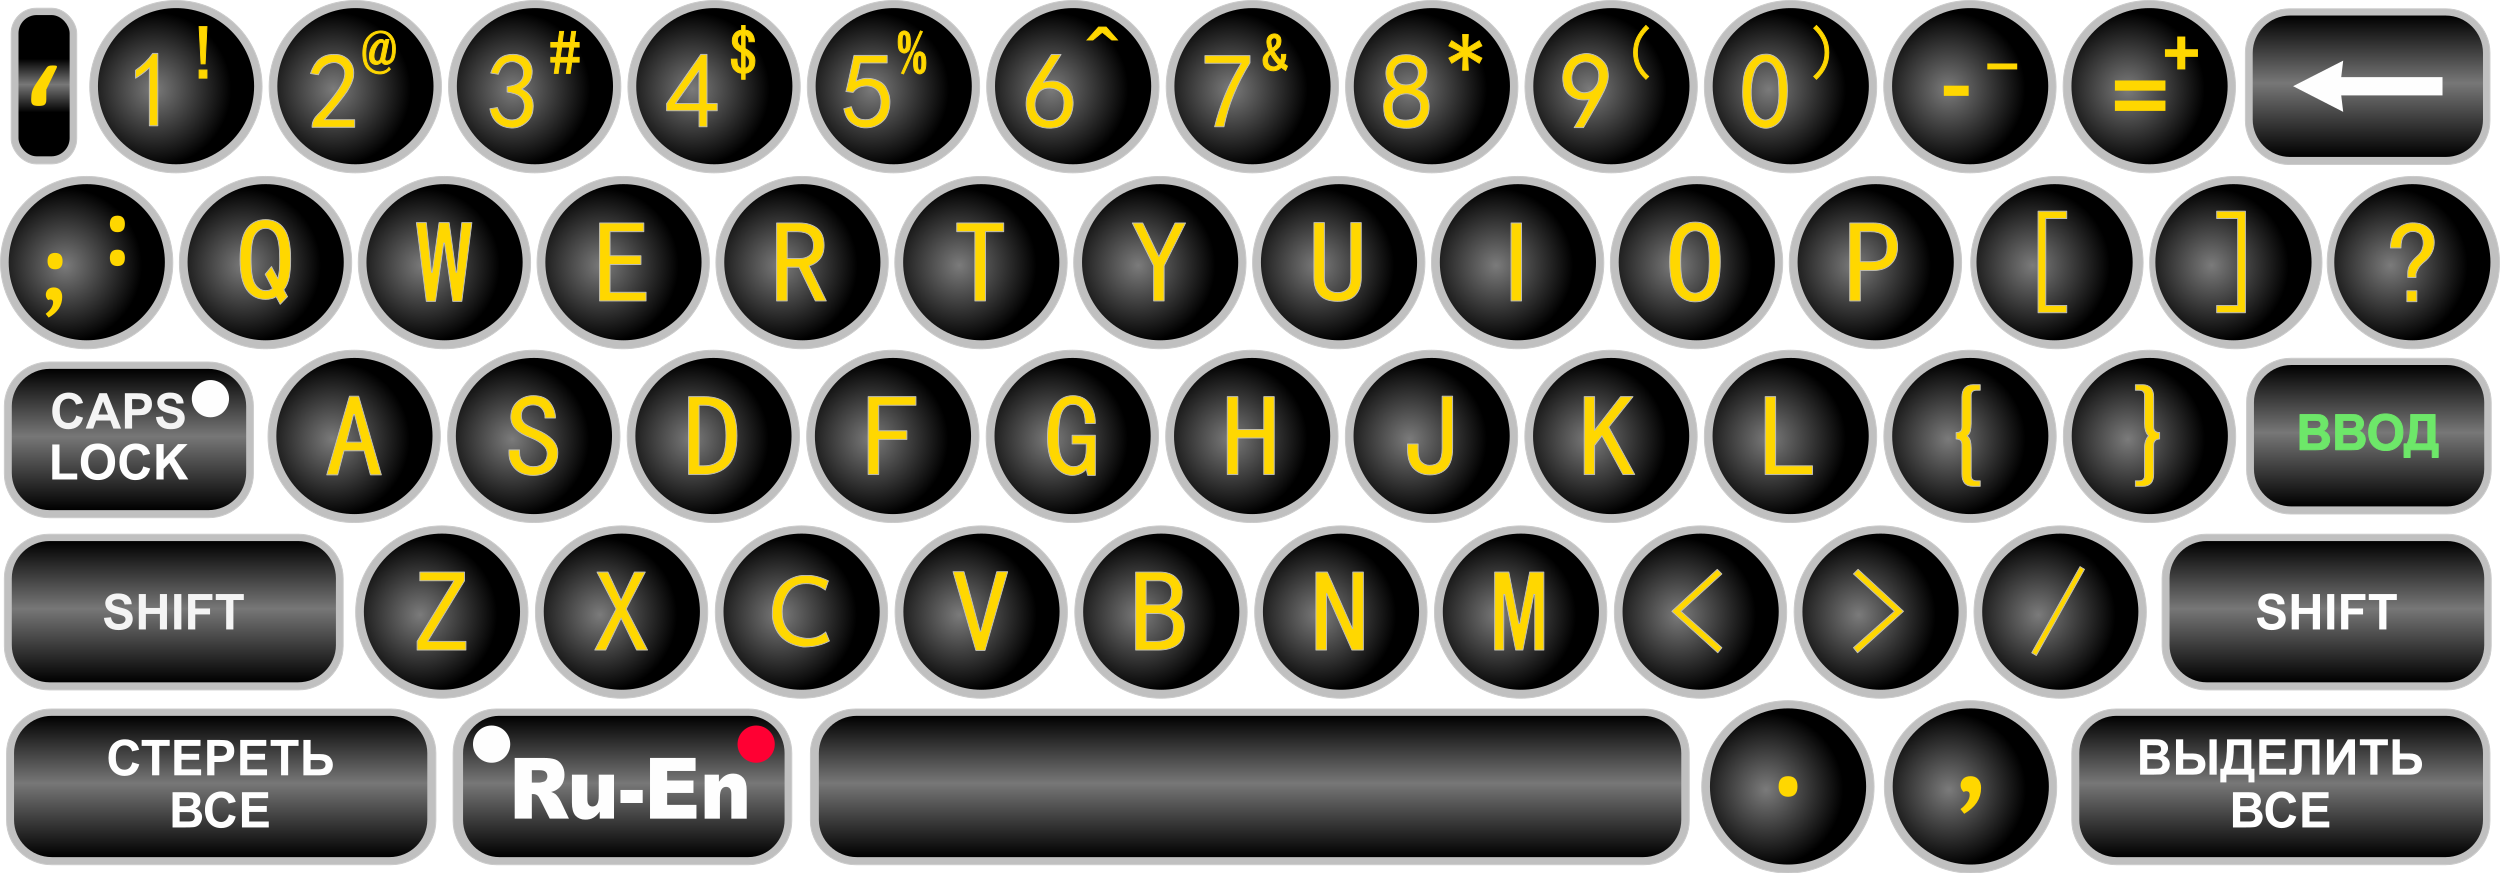 <?xml version="1.0" encoding="UTF-8"?>
<!DOCTYPE svg PUBLIC "-//W3C//DTD SVG 1.1//EN" "http://www.w3.org/Graphics/SVG/1.1/DTD/svg11.dtd">
<svg xmlns="http://www.w3.org/2000/svg" xml:space="preserve" width="196.529mm" height="68.66mm" version="1.1" style="shape-rendering:geometricPrecision; text-rendering:geometricPrecision; image-rendering:optimizeQuality; fill-rule:evenodd; clip-rule:evenodd" viewBox="0 0 20138 7035"  xmlns:xlink="http://www.w3.org/1999/xlink">
 <defs>
  <style type="text/css"> 
    .str2 {stroke:silver;stroke-width:7.234;stroke-linejoin:round}
    .str1 {stroke:#6DE769;stroke-width:7.808;stroke-linejoin:round}
    .str3 {stroke:#ffd700;stroke-width:7.808}
    .str0 {stroke:#CACACA;stroke-width:7.808}
    .fil6 {fill:none;fill-rule:nonzero}
    .fil0 {fill:silver}
    .fil2 {fill:#FEFEFE}
    .fil11 {fill:#FF0033}
    .fil3 {fill:#F4F4F4;fill-rule:nonzero}
    .fil4 {fill:#FEFEFE;fill-rule:nonzero}
    .fil5 {fill:#6DE769;fill-rule:nonzero}
    .fil15 {fill:#FFD700;fill-rule:nonzero}
    .fil1 {fill:url(#id0)}
    .fil9 {fill:url(#id1)}
    .fil8 {fill:url(#id2)}
    .fil10 {fill:url(#id3)}
    .fil12 {fill:url(#id4)}
    .fil7 {fill:url(#id5)}
    .fil13 {fill:url(#id6)}
    .fil16 {fill:url(#id7)}
    .fil14 {fill:url(#id8)}
    .lang-en .ru, .lang-ru .en {display: none}
    .lang-en .act-en, .lang-ru .act-ru {fill:#FF0033}
    .caps #caps-pipka {fill:#FF0033}
                g[data-code]:hover > path:nth-child(1), 
                g[data-code]:hover > circle:nth-child(1){
                fill: #FFA500!important;
                }
                g[data-code]:hover > path:nth-child(1), 
                g[data-code]:hover > rect:nth-child(1){
                fill: #FFA500!important;
                }                
                g[data-code]:hover > path:nth-child(2), 
                g[data-code]:hover > circle:nth-child(2){
                fill: #483D8B!important;
                }
                g[data-code]:hover > path:nth-child(2), 
                g[data-code]:hover > rect:nth-child(2){
                fill: #483D8B!important;
                }
  </style>
  <linearGradient id="id0" gradientUnits="objectBoundingBox" x1="50%" y1="0%" x2="50%" y2="100%">
   <stop offset="0" style="stop-color:black"/>
   <stop offset="0.478" style="stop-color:#777777"/>
   <stop offset="1" style="stop-color:black"/>
  </linearGradient>
  <linearGradient id="id1" gradientUnits="userSpaceOnUse" xlink:href="#id0" x1="18743.3" y1="4358.16" x2="18743.3" y2="5496.32">
  </linearGradient>
  <linearGradient id="id2" gradientUnits="userSpaceOnUse" xlink:href="#id0" x1="1400.69" y1="4358.16" x2="1400.69" y2="5496.32">
  </linearGradient>
  <linearGradient id="id3" gradientUnits="userSpaceOnUse" xlink:href="#id0" x1="5024.94" y1="5765.65" x2="5024.94" y2="6903.8">
  </linearGradient>
  <linearGradient id="id4" gradientUnits="userSpaceOnUse" xlink:href="#id0" x1="18374.8" y1="5765.65" x2="18374.8" y2="6903.8">
  </linearGradient>
  <linearGradient id="id5" gradientUnits="userSpaceOnUse" xlink:href="#id0" x1="1777.46" y1="5765.65" x2="1777.46" y2="6903.8">
  </linearGradient>
  <linearGradient id="id6" gradientUnits="userSpaceOnUse" xlink:href="#id0" x1="10069.6" y1="5765.65" x2="10069.6" y2="6903.8">
  </linearGradient>
  <linearGradient id="id7" gradientUnits="userSpaceOnUse" xlink:href="#id0" x1="355.135" y1="473.702" x2="355.135" y2="906.211">
  </linearGradient>
  <radialGradient id="id8" gradientUnits="objectBoundingBox" cx="36%" cy="52%" r="50%" fx="36%" fy="52%">
   <stop offset="0" style="stop-color:#7B7B7B"/>
   <stop offset="0.988" style="stop-color:black"/>
   <stop offset="1" style="stop-color:black"/>
  </radialGradient>
 </defs>

 <g id="wrapper" class="lang-en">
  <g data-code="Backquote">
   <rect class="fil0 str0" x="90" y="66" width="528" height="1254" rx="203" ry="204"/>
   <rect class="fil16" x="149" y="121" width="412" height="1138" rx="147" ry="147"/>
   <path class="fil15" d="M373 721l0 80c0,12 -1,21 -4,28 -2,6 -6,11 -11,15 -5,4 -12,6 -19,7 -8,2 -17,2 -28,2 -10,0 -19,0 -27,-2 -8,-1 -14,-3 -19,-7 -5,-4 -8,-9 -11,-15 -2,-7 -3,-16 -3,-28 0,-12 1,-24 2,-35 1,-11 3,-22 6,-31 3,-10 7,-20 12,-29 5,-10 11,-20 18,-30l87 -131c2,-3 5,-6 7,-8 3,-2 6,-4 10,-6 4,-1 9,-2 14,-3 5,-1 12,-1 19,-1 8,0 14,0 19,1 5,0 8,1 11,3 2,1 3,3 3,6 0,2 -1,5 -2,9l-84 175z"/>
  </g>
  <g data-code="Digit1">
   <circle class="fil0 str0" cx="1417" cy="698" r="694"/>
   <circle class="fil14" cx="1418" cy="694" r="629"/>
   <path class="fil15" d="M1203 545c-29,30 -66,58 -111,85l0 -64c56,-39 102,-84 138,-136l41 0 0 583 -68 0 0 -468z"/>
   <path id="1" class="fil6 str2" d="M1203 545c-29,30 -66,58 -111,85l0 -64c56,-39 102,-84 138,-136l41 0 0 583 -68 0 0 -468z"/>
   <path class="fil15" d="M1604 214l63 0 -15 300 -32 0 -16 -300zm0 350l63 0 0 65 -63 0 0 -65z"/>
   <path id="1" class="fil6 str3" d="M1604 214l63 0 -15 300 -32 0 -16 -300zm0 350l63 0 0 65 -63 0 0 -65z"/> 
  </g>
  <g data-code="Digit2">
   <circle class="fil0 str0" cx="2862" cy="698" r="694"/>
   <circle class="fil14" cx="2863" cy="694" r="629"/>
   <path class="fil15" d="M2514 1012c3,-34 18,-64 48,-92 29,-27 66,-69 112,-127 45,-57 74,-102 88,-134 13,-31 18,-58 15,-81 -3,-22 -14,-41 -32,-56 -18,-14 -39,-21 -63,-18 -24,2 -46,11 -68,27 -21,16 -37,39 -49,71l-64 -10c18,-52 41,-90 69,-114 29,-24 62,-37 100,-39 23,-2 43,-1 61,2 18,3 37,11 56,24 19,12 35,31 48,56 12,24 17,54 13,89 -3,35 -21,77 -52,126 -32,48 -93,125 -183,228l244 0 0 61 -343 0 0 -13z"/>
   <path id="1" class="fil6 str2" d="M2514 1012c3,-34 18,-64 48,-92 29,-27 66,-69 112,-127 45,-57 74,-102 88,-134 13,-31 18,-58 15,-81 -3,-22 -14,-41 -32,-56 -18,-14 -39,-21 -63,-18 -24,2 -46,11 -68,27 -21,16 -37,39 -49,71l-64 -10c18,-52 41,-90 69,-114 29,-24 62,-37 100,-39 23,-2 43,-1 61,2 18,3 37,11 56,24 19,12 35,31 48,56 12,24 17,54 13,89 -3,35 -21,77 -52,126 -32,48 -93,125 -183,228l244 0 0 61 -343 0 0 -13z"/>
   <path class="fil15" d="M3185 391c0,49 -8,82 -24,101 -16,18 -33,27 -51,27 -8,0 -14,-1 -21,-5 -6,-4 -10,-10 -13,-18 -8,8 -15,14 -23,18 -8,4 -15,5 -23,5 -15,0 -28,-5 -39,-16 -10,-12 -15,-28 -15,-49 0,-35 10,-67 31,-95 22,-27 42,-41 62,-41 8,0 13,0 16,2 3,1 7,6 11,14l12 -16 25 0 -32 150c-2,8 -1,14 2,18 3,4 8,6 14,6 17,0 28,-9 35,-27 7,-18 10,-42 10,-74 0,-40 -8,-71 -26,-93 -17,-22 -40,-34 -69,-34 -32,0 -60,14 -85,41 -24,27 -36,68 -36,124 0,55 11,94 34,116 23,23 50,34 82,34 12,0 25,-3 39,-9 14,-6 24,-15 32,-27l11 14c-9,11 -21,19 -35,27 -15,7 -30,11 -47,11 -38,0 -71,-13 -98,-39 -27,-26 -41,-68 -41,-127 0,-60 15,-105 44,-135 28,-30 62,-45 100,-45 36,0 65,13 86,39 22,26 32,61 32,103zm-96 -26c2,-8 1,-14 -2,-19 -3,-4 -8,-6 -16,-6 -12,0 -25,12 -38,36 -14,25 -21,50 -21,76 0,15 3,25 8,32 5,6 12,10 19,10 9,0 16,-4 21,-10 4,-7 8,-14 9,-22l20 -97z"/>
   <path id="1" class="fil6 str3" d="M3185 391c0,49 -8,82 -24,101 -16,18 -33,27 -51,27 -8,0 -14,-1 -21,-5 -6,-4 -10,-10 -13,-18 -8,8 -15,14 -23,18 -8,4 -15,5 -23,5 -15,0 -28,-5 -39,-16 -10,-12 -15,-28 -15,-49 0,-35 10,-67 31,-95 22,-27 42,-41 62,-41 8,0 13,0 16,2 3,1 7,6 11,14l12 -16 25 0 -32 150c-2,8 -1,14 2,18 3,4 8,6 14,6 17,0 28,-9 35,-27 7,-18 10,-42 10,-74 0,-40 -8,-71 -26,-93 -17,-22 -40,-34 -69,-34 -32,0 -60,14 -85,41 -24,27 -36,68 -36,124 0,55 11,94 34,116 23,23 50,34 82,34 12,0 25,-3 39,-9 14,-6 24,-15 32,-27l11 14c-9,11 -21,19 -35,27 -15,7 -30,11 -47,11 -38,0 -71,-13 -98,-39 -27,-26 -41,-68 -41,-127 0,-60 15,-105 44,-135 28,-30 62,-45 100,-45 36,0 65,13 86,39 22,26 32,61 32,103zm-96 -26c2,-8 1,-14 -2,-19 -3,-4 -8,-6 -16,-6 -12,0 -25,12 -38,36 -14,25 -21,50 -21,76 0,15 3,25 8,32 5,6 12,10 19,10 9,0 16,-4 21,-10 4,-7 8,-14 9,-22l20 -97z"/>
  </g>
  <g data-code="Digit3">
   <circle class="fil0 str0" cx="4307" cy="698" r="694"/>
   <circle class="fil14" cx="4309" cy="694" r="629"/>
   <path class="fil15" d="M3946 876l61 -10c9,29 23,54 44,73 20,19 46,28 76,27 31,-1 55,-13 73,-37 18,-24 26,-51 24,-82 -3,-30 -14,-54 -36,-71 -21,-17 -56,-28 -103,-35l0 -44c47,-5 82,-17 103,-38 22,-20 31,-46 29,-79 -2,-33 -17,-57 -44,-71 -27,-15 -56,-17 -87,-6 -30,12 -54,43 -72,95l-61 -10c13,-40 32,-74 55,-101 24,-27 56,-43 97,-48 41,-4 76,1 107,15 30,15 52,38 64,68 13,31 14,64 5,100 -9,36 -35,68 -78,95 32,14 56,34 73,61 17,27 23,63 17,107 -5,44 -25,79 -59,106 -34,28 -72,41 -115,40 -43,-2 -81,-15 -112,-41 -32,-26 -52,-64 -61,-114z"/>
   <path id="1" class="fil6 str2" d="M3946 876l61 -10c9,29 23,54 44,73 20,19 46,28 76,27 31,-1 55,-13 73,-37 18,-24 26,-51 24,-82 -3,-30 -14,-54 -36,-71 -21,-17 -56,-28 -103,-35l0 -44c47,-5 82,-17 103,-38 22,-20 31,-46 29,-79 -2,-33 -17,-57 -44,-71 -27,-15 -56,-17 -87,-6 -30,12 -54,43 -72,95l-61 -10c13,-40 32,-74 55,-101 24,-27 56,-43 97,-48 41,-4 76,1 107,15 30,15 52,38 64,68 13,31 14,64 5,100 -9,36 -35,68 -78,95 32,14 56,34 73,61 17,27 23,63 17,107 -5,44 -25,79 -59,106 -34,28 -72,41 -115,40 -43,-2 -81,-15 -112,-41 -32,-26 -52,-64 -61,-114z"/>
   <path class="fil15" d="M4665 500l-60 0 -12 91 -31 0 12 -91 -66 0 -12 91 -31 0 12 -91 -40 0 0 -38 44 0 11 -83 -55 0 0 -37 59 0 12 -89 32 0 -12 89 65 0 12 -89 32 0 -12 89 40 0 0 37 -44 0 -12 83 56 0 0 38zm-76 -121l-65 0 -12 83 66 0 11 -83z"/>
   <path id="1" class="fil6 str3" d="M4665 500l-60 0 -12 91 -31 0 12 -91 -66 0 -12 91 -31 0 12 -91 -40 0 0 -38 44 0 11 -83 -55 0 0 -37 59 0 12 -89 32 0 -12 89 65 0 12 -89 32 0 -12 89 40 0 0 37 -44 0 -12 83 56 0 0 38zm-76 -121l-65 0 -12 83 66 0 11 -83z"/>
  </g>
  <g data-code="Digit4">
   <circle class="fil0 str0" cx="5752" cy="698" r="694"/>
   <circle class="fil14" cx="5754" cy="694" r="629"/>
   <path class="fil15" d="M5631 892l-261 0 0 -58 275 -396 50 0 0 396 82 0 0 58 -82 0 0 129 -64 0 0 -129zm0 -58l0 -267 -190 267 190 0z"/>
   <path id="1" class="fil6 str2" d="M5631 892l-261 0 0 -58 275 -396 50 0 0 396 82 0 0 58 -82 0 0 129 -64 0 0 -129zm0 -58l0 -267 -190 267 190 0z"/>
   <path class="fil15" d="M6081 490c0,34 -9,59 -26,75 -17,16 -35,24 -53,24l0 49 -28 0 0 -49c-23,0 -42,-10 -58,-28 -17,-18 -25,-47 -25,-85l45 0c0,33 5,54 14,62 9,9 17,13 24,13l0 -128c-32,-18 -52,-33 -61,-47 -10,-14 -14,-30 -14,-48 0,-24 7,-43 21,-59 13,-15 31,-24 54,-26l0 -38 28 0 0 38c22,0 40,9 54,26 14,18 21,40 21,67l-44 0c0,-20 -3,-34 -11,-43 -7,-8 -14,-13 -20,-13l0 111c21,11 39,24 55,40 16,15 24,35 24,59zm-107 -115l0 -95c-8,0 -16,4 -23,11 -7,7 -11,18 -11,33 0,9 2,18 6,26 4,9 13,17 28,25zm63 125c0,-15 -3,-27 -10,-36 -6,-9 -15,-18 -25,-26l0 113c8,-1 15,-5 23,-12 8,-6 12,-20 12,-39z"/>
   <path id="1" class="fil6 str3" d="M6081 490c0,34 -9,59 -26,75 -17,16 -35,24 -53,24l0 49 -28 0 0 -49c-23,0 -42,-10 -58,-28 -17,-18 -25,-47 -25,-85l45 0c0,33 5,54 14,62 9,9 17,13 24,13l0 -128c-32,-18 -52,-33 -61,-47 -10,-14 -14,-30 -14,-48 0,-24 7,-43 21,-59 13,-15 31,-24 54,-26l0 -38 28 0 0 38c22,0 40,9 54,26 14,18 21,40 21,67l-44 0c0,-20 -3,-34 -11,-43 -7,-8 -14,-13 -20,-13l0 111c21,11 39,24 55,40 16,15 24,35 24,59zm-107 -115l0 -95c-8,0 -16,4 -23,11 -7,7 -11,18 -11,33 0,9 2,18 6,26 4,9 13,17 28,25zm63 125c0,-15 -3,-27 -10,-36 -6,-9 -15,-18 -25,-26l0 113c8,-1 15,-5 23,-12 8,-6 12,-20 12,-39z"/>
  </g>
  <g data-code="Digit5">
   <circle class="fil0 str0" cx="7197" cy="698" r="694"/>
   <circle class="fil14" cx="7199" cy="694" r="629"/>
   <path class="fil15" d="M6858 859c16,61 43,95 82,102 38,7 69,3 93,-12 24,-15 41,-34 51,-58 10,-23 14,-50 13,-79 -1,-29 -9,-54 -23,-75 -15,-20 -34,-34 -56,-40 -23,-7 -48,-7 -77,0 -28,6 -51,22 -69,47l-58 -7c5,-13 26,-110 65,-291l267 0 0 61 -216 0c-12,61 -23,109 -34,146 34,-16 65,-24 95,-22 29,1 57,7 84,20 27,12 47,29 60,51 12,21 21,43 27,64 5,22 8,45 6,70 -1,24 -6,50 -15,76 -9,26 -22,47 -41,64 -18,17 -40,31 -66,41 -26,10 -55,14 -89,12 -34,-3 -67,-15 -97,-38 -31,-22 -51,-61 -63,-115l61 -17z"/>
   <path id="1" class="fil6 str2" d="M6858 859c16,61 43,95 82,102 38,7 69,3 93,-12 24,-15 41,-34 51,-58 10,-23 14,-50 13,-79 -1,-29 -9,-54 -23,-75 -15,-20 -34,-34 -56,-40 -23,-7 -48,-7 -77,0 -28,6 -51,22 -69,47l-58 -7c5,-13 26,-110 65,-291l267 0 0 61 -216 0c-12,61 -23,109 -34,146 34,-16 65,-24 95,-22 29,1 57,7 84,20 27,12 47,29 60,51 12,21 21,43 27,64 5,22 8,45 6,70 -1,24 -6,50 -15,76 -9,26 -22,47 -41,64 -18,17 -40,31 -66,41 -26,10 -55,14 -89,12 -34,-3 -67,-15 -97,-38 -31,-22 -51,-61 -63,-115l61 -17z"/>
   <path class="fil15" d="M7333 338c0,38 -5,62 -16,73 -12,10 -22,16 -33,16 -11,0 -21,-6 -33,-16 -11,-11 -16,-35 -16,-73 0,-39 5,-63 16,-74 12,-10 22,-15 33,-15 11,0 21,5 33,15 11,11 16,35 16,74zm97 -83l-152 340 -16 -6 152 -340 16 6zm28 251c0,38 -6,62 -17,73 -11,10 -22,16 -32,16 -11,0 -22,-6 -33,-16 -11,-11 -17,-35 -17,-73 0,-39 6,-63 17,-74 11,-10 22,-15 33,-15 10,0 21,5 32,15 11,11 17,35 17,74zm-156 -168c0,-24 -2,-40 -4,-48 -3,-8 -7,-12 -14,-12 -7,0 -11,4 -14,12 -2,8 -4,24 -4,48 0,23 2,39 4,47 3,8 7,12 14,12 7,0 11,-4 14,-12 2,-8 4,-24 4,-47zm124 168c0,-24 -1,-40 -4,-48 -2,-8 -7,-12 -13,-12 -7,0 -12,4 -14,12 -3,8 -4,24 -4,48 0,23 1,39 4,47 2,8 7,12 14,12 6,0 11,-4 13,-12 3,-8 4,-24 4,-47z"/>
   <path id="1" class="fil6 str3" d="M7333 338c0,38 -5,62 -16,73 -12,10 -22,16 -33,16 -11,0 -21,-6 -33,-16 -11,-11 -16,-35 -16,-73 0,-39 5,-63 16,-74 12,-10 22,-15 33,-15 11,0 21,5 33,15 11,11 16,35 16,74zm97 -83l-152 340 -16 -6 152 -340 16 6zm28 251c0,38 -6,62 -17,73 -11,10 -22,16 -32,16 -11,0 -22,-6 -33,-16 -11,-11 -17,-35 -17,-73 0,-39 6,-63 17,-74 11,-10 22,-15 33,-15 10,0 21,5 32,15 11,11 17,35 17,74zm-156 -168c0,-24 -2,-40 -4,-48 -3,-8 -7,-12 -14,-12 -7,0 -11,4 -14,12 -2,8 -4,24 -4,48 0,23 2,39 4,47 3,8 7,12 14,12 7,0 11,-4 14,-12 2,-8 4,-24 4,-47zm124 168c0,-24 -1,-40 -4,-48 -2,-8 -7,-12 -13,-12 -7,0 -12,4 -14,12 -3,8 -4,24 -4,48 0,23 1,39 4,47 2,8 7,12 14,12 6,0 11,-4 13,-12 3,-8 4,-24 4,-47z"/>
  </g>
  <g data-code="Digit6">
   <circle class="fil0 str0" cx="8642" cy="698" r="694"/>
   <circle class="fil14" cx="8644" cy="694" r="629"/>
   <path class="fil15" d="M8266 824c2,-33 8,-61 18,-83 11,-23 26,-51 46,-85l139 -217 78 0 -142 224c61,-16 109,-14 145,7 37,20 61,43 73,69 13,26 20,54 21,85 1,30 -4,60 -14,90 -10,29 -28,56 -54,79 -26,24 -62,37 -109,39 -46,2 -85,-6 -118,-25 -33,-19 -56,-46 -68,-82 -12,-35 -17,-68 -15,-101zm105 112c20,21 47,33 81,35 34,2 62,-9 85,-34 23,-24 34,-61 34,-108 0,-48 -14,-80 -43,-98 -28,-18 -59,-25 -94,-21 -36,5 -61,22 -77,51 -16,29 -22,61 -20,93 2,33 13,60 34,82z"/>
   <path id="1" class="fil6 str2" d="M8266 824c2,-33 8,-61 18,-83 11,-23 26,-51 46,-85l139 -217 78 0 -142 224c61,-16 109,-14 145,7 37,20 61,43 73,69 13,26 20,54 21,85 1,30 -4,60 -14,90 -10,29 -28,56 -54,79 -26,24 -62,37 -109,39 -46,2 -85,-6 -118,-25 -33,-19 -56,-46 -68,-82 -12,-35 -17,-68 -15,-101zm105 112c20,21 47,33 81,35 34,2 62,-9 85,-34 23,-24 34,-61 34,-108 0,-48 -14,-80 -43,-98 -28,-18 -59,-25 -94,-21 -36,5 -61,22 -77,51 -16,29 -22,61 -20,93 2,33 13,60 34,82z"/>
   <polygon class="fil15" points="9001,322 8956,322 8879,259 8803,322 8757,322 8849,218 8910,218 "/>
   <polygon id="1" class="fil6 str3" points="9001,322 8956,322 8879,259 8803,322 8757,322 8849,218 8910,218 "/>
  </g>
  <g data-code="Digit7">
   <circle class="fil0 str0" cx="10088" cy="698" r="694"/>
   <circle class="fil14" cx="10089" cy="694" r="629"/>
   <path class="fil15" d="M9784 1021c41,-172 112,-342 214,-512l-292 0 0 -61 363 0 0 58c-106,172 -176,343 -210,515l-75 0z"/>
   <path id="1" class="fil6 str2" d="M9784 1021c41,-172 112,-342 214,-512l-292 0 0 -61 363 0 0 58c-106,172 -176,343 -210,515l-75 0z"/>
   <path class="fil15" d="M10371 533l-15 34c-7,-5 -13,-9 -18,-12 -5,-4 -11,-8 -16,-14 -9,9 -19,16 -29,21 -10,5 -22,8 -36,8 -22,0 -42,-7 -58,-20 -16,-14 -25,-35 -25,-63 0,-18 5,-33 15,-45 9,-12 21,-23 34,-33 -5,-13 -10,-25 -13,-37 -3,-13 -5,-24 -5,-34 0,-21 6,-36 18,-48 12,-11 26,-17 43,-17 15,0 27,5 37,15 10,9 15,23 15,41 0,22 -6,39 -17,52 -12,13 -26,24 -40,33 8,14 16,26 24,38 9,12 19,24 30,37 3,-8 6,-16 7,-23 1,-8 1,-17 1,-28l34 0c0,14 -1,28 -4,40 -3,11 -7,22 -13,33 4,3 9,7 15,11 6,5 11,8 16,11zm-85 -204c0,-8 -2,-14 -6,-18 -4,-5 -9,-7 -16,-7 -7,0 -13,3 -18,8 -6,6 -9,14 -9,24 0,8 1,16 3,25 1,8 4,17 9,28 9,-5 17,-12 25,-22 8,-9 12,-22 12,-38zm12 190c-15,-16 -27,-30 -37,-44 -10,-14 -19,-27 -26,-41 -9,7 -15,15 -19,23 -4,9 -6,19 -6,32 0,16 5,29 15,38 10,8 22,12 36,12 8,0 14,-1 20,-5 6,-3 11,-8 17,-15z"/>
   <path id="1" class="fil6 str3" d="M10371 533l-15 34c-7,-5 -13,-9 -18,-12 -5,-4 -11,-8 -16,-14 -9,9 -19,16 -29,21 -10,5 -22,8 -36,8 -22,0 -42,-7 -58,-20 -16,-14 -25,-35 -25,-63 0,-18 5,-33 15,-45 9,-12 21,-23 34,-33 -5,-13 -10,-25 -13,-37 -3,-13 -5,-24 -5,-34 0,-21 6,-36 18,-48 12,-11 26,-17 43,-17 15,0 27,5 37,15 10,9 15,23 15,41 0,22 -6,39 -17,52 -12,13 -26,24 -40,33 8,14 16,26 24,38 9,12 19,24 30,37 3,-8 6,-16 7,-23 1,-8 1,-17 1,-28l34 0c0,14 -1,28 -4,40 -3,11 -7,22 -13,33 4,3 9,7 15,11 6,5 11,8 16,11zm-85 -204c0,-8 -2,-14 -6,-18 -4,-5 -9,-7 -16,-7 -7,0 -13,3 -18,8 -6,6 -9,14 -9,24 0,8 1,16 3,25 1,8 4,17 9,28 9,-5 17,-12 25,-22 8,-9 12,-22 12,-38zm12 190c-15,-16 -27,-30 -37,-44 -10,-14 -19,-27 -26,-41 -9,7 -15,15 -19,23 -4,9 -6,19 -6,32 0,16 5,29 15,38 10,8 22,12 36,12 8,0 14,-1 20,-5 6,-3 11,-8 17,-15z"/>
  </g>
  <g data-code="Digit8">
   <circle class="fil0 str0" cx="11533" cy="698" r="694"/>
   <circle class="fil14" cx="11534" cy="694" r="629"/>
   <path class="fil15" d="M11146 857c0,-27 6,-54 20,-80 14,-26 36,-47 68,-62 -27,-16 -45,-34 -54,-53 -9,-19 -15,-41 -16,-66 -1,-25 3,-46 10,-64 8,-19 20,-35 36,-51 16,-16 33,-27 53,-32 19,-6 40,-9 62,-9 23,0 43,2 61,7 18,4 38,14 58,29 20,14 35,35 44,62 9,27 8,59 -2,95 -10,36 -36,65 -79,85 38,11 65,29 81,52 16,24 24,53 24,87 0,34 -5,61 -16,81 -10,21 -21,37 -34,51 -12,14 -29,24 -50,32 -22,8 -49,12 -82,12 -32,0 -61,-4 -84,-12 -24,-8 -44,-20 -60,-35 -15,-16 -26,-35 -32,-56 -5,-22 -8,-46 -8,-73zm69 -4c-1,28 4,51 14,72 10,20 29,33 56,39 27,5 55,5 84,-2 30,-7 50,-23 61,-48 12,-24 16,-49 12,-74 -3,-25 -17,-46 -42,-63 -25,-17 -52,-24 -82,-22 -29,2 -53,13 -72,31 -19,18 -30,40 -31,67zm12 -264c0,23 8,44 24,65 16,20 40,30 74,30 34,0 60,-10 77,-30 17,-21 24,-45 23,-73 -1,-29 -11,-49 -30,-63 -19,-14 -45,-19 -78,-17 -33,2 -56,12 -70,29 -13,17 -20,37 -20,59z"/>
   <path id="1" class="fil6 str2" d="M11146 857c0,-27 6,-54 20,-80 14,-26 36,-47 68,-62 -27,-16 -45,-34 -54,-53 -9,-19 -15,-41 -16,-66 -1,-25 3,-46 10,-64 8,-19 20,-35 36,-51 16,-16 33,-27 53,-32 19,-6 40,-9 62,-9 23,0 43,2 61,7 18,4 38,14 58,29 20,14 35,35 44,62 9,27 8,59 -2,95 -10,36 -36,65 -79,85 38,11 65,29 81,52 16,24 24,53 24,87 0,34 -5,61 -16,81 -10,21 -21,37 -34,51 -12,14 -29,24 -50,32 -22,8 -49,12 -82,12 -32,0 -61,-4 -84,-12 -24,-8 -44,-20 -60,-35 -15,-16 -26,-35 -32,-56 -5,-22 -8,-46 -8,-73zm69 -4c-1,28 4,51 14,72 10,20 29,33 56,39 27,5 55,5 84,-2 30,-7 50,-23 61,-48 12,-24 16,-49 12,-74 -3,-25 -17,-46 -42,-63 -25,-17 -52,-24 -82,-22 -29,2 -53,13 -72,31 -19,18 -30,40 -31,67zm12 -264c0,23 8,44 24,65 16,20 40,30 74,30 34,0 60,-10 77,-30 17,-21 24,-45 23,-73 -1,-29 -11,-49 -30,-63 -19,-14 -45,-19 -78,-17 -33,2 -56,12 -70,29 -13,17 -20,37 -20,59z"/>
   <polygon class="fil15" points="11937,468 11915,509 11822,450 11827,565 11782,565 11786,450 11694,509 11671,468 11768,418 11671,369 11694,328 11786,387 11782,278 11827,278 11822,387 11915,328 11937,369 11840,418 "/>
   <polygon id="1" class="fil6 str3" points="11937,468 11915,509 11822,450 11827,565 11782,565 11786,450 11694,509 11671,468 11768,418 11671,369 11694,328 11786,387 11782,278 11827,278 11822,387 11915,328 11937,369 11840,418 "/>
  </g>
  <g data-code="Digit9">
   <circle class="fil0 str0" cx="12978" cy="698" r="694"/>
   <circle class="fil14" cx="12980" cy="694" r="629"/>
   <path class="fil15" d="M12680 1028c50,-84 91,-159 122,-227 -56,9 -103,2 -140,-22 -38,-24 -60,-56 -68,-97 -8,-40 -7,-77 1,-110 10,-33 24,-60 43,-81 19,-22 42,-37 69,-46 27,-9 52,-14 73,-14 22,0 44,5 66,14 23,9 43,23 61,41 18,18 31,36 38,56 6,19 10,44 10,74 0,31 -12,70 -34,117 -23,48 -78,146 -166,295l-75 0zm-18 -380c3,30 15,54 37,73 21,19 45,28 69,26 25,-3 45,-9 60,-21 14,-11 28,-30 42,-57 9,-34 11,-63 7,-87 -5,-23 -17,-43 -36,-59 -19,-16 -40,-24 -62,-24 -14,-2 -32,1 -53,10 -21,9 -38,27 -51,55 -12,27 -17,55 -13,84z"/>
   <path id="1" class="fil6 str2" d="M12680 1028c50,-84 91,-159 122,-227 -56,9 -103,2 -140,-22 -38,-24 -60,-56 -68,-97 -8,-40 -7,-77 1,-110 10,-33 24,-60 43,-81 19,-22 42,-37 69,-46 27,-9 52,-14 73,-14 22,0 44,5 66,14 23,9 43,23 61,41 18,18 31,36 38,56 6,19 10,44 10,74 0,31 -12,70 -34,117 -23,48 -78,146 -166,295l-75 0zm-18 -380c3,30 15,54 37,73 21,19 45,28 69,26 25,-3 45,-9 60,-21 14,-11 28,-30 42,-57 9,-34 11,-63 7,-87 -5,-23 -17,-43 -36,-59 -19,-16 -40,-24 -62,-24 -14,-2 -32,1 -53,10 -21,9 -38,27 -51,55 -12,27 -17,55 -13,84z"/>
   <path class="fil15" d="M13280 616l-22 22c-33,-32 -57,-64 -74,-99 -16,-34 -25,-73 -25,-116 0,-44 9,-83 25,-117 17,-34 41,-68 74,-101l22 22c-30,29 -53,59 -68,90 -15,31 -23,66 -23,106 0,39 8,74 23,105 15,31 38,61 68,88z"/>
   <path id="1" class="fil6 str3" d="M13280 616l-22 22c-33,-32 -57,-64 -74,-99 -16,-34 -25,-73 -25,-116 0,-44 9,-83 25,-117 17,-34 41,-68 74,-101l22 22c-30,29 -53,59 -68,90 -15,31 -23,66 -23,106 0,39 8,74 23,105 15,31 38,61 68,88z"/>
  </g>
  <g data-code="Digit0">
   <circle class="fil0 str0" cx="14423" cy="698" r="694"/>
   <circle class="fil14" cx="14425" cy="694" r="629"/>
   <path class="fil15" d="M14039 698c2,-59 10,-107 25,-142 15,-35 36,-64 63,-86 27,-23 60,-34 100,-34 39,0 74,16 103,49 30,33 49,74 58,124 9,49 12,106 8,171 -3,64 -15,117 -34,157 -19,41 -48,69 -86,85 -39,16 -77,14 -115,-5 -39,-19 -66,-45 -82,-76 -15,-32 -27,-65 -34,-100 -6,-35 -9,-83 -6,-143zm71 -20c-7,62 -5,118 7,166 11,49 30,83 56,104 25,20 52,24 79,11 27,-12 47,-37 60,-74 12,-38 18,-78 18,-122 0,-44 -2,-84 -5,-121 -3,-36 -13,-68 -31,-98 -16,-29 -39,-44 -67,-46 -29,-1 -53,13 -75,43 -21,29 -35,75 -42,137z"/>
   <path id="1" class="fil6 str2" d="M14039 698c2,-59 10,-107 25,-142 15,-35 36,-64 63,-86 27,-23 60,-34 100,-34 39,0 74,16 103,49 30,33 49,74 58,124 9,49 12,106 8,171 -3,64 -15,117 -34,157 -19,41 -48,69 -86,85 -39,16 -77,14 -115,-5 -39,-19 -66,-45 -82,-76 -15,-32 -27,-65 -34,-100 -6,-35 -9,-83 -6,-143zm71 -20c-7,62 -5,118 7,166 11,49 30,83 56,104 25,20 52,24 79,11 27,-12 47,-37 60,-74 12,-38 18,-78 18,-122 0,-44 -2,-84 -5,-121 -3,-36 -13,-68 -31,-98 -16,-29 -39,-44 -67,-46 -29,-1 -53,13 -75,43 -21,29 -35,75 -42,137z"/>
   <path class="fil15" d="M14731 423c0,43 -8,82 -25,116 -16,35 -41,67 -74,99l-22 -22c31,-27 53,-57 68,-88 16,-31 23,-66 23,-105 0,-40 -7,-75 -23,-106 -15,-31 -37,-61 -68,-90l22 -22c33,33 58,67 74,101 17,34 25,73 25,117z"/>
   <path id="1" class="fil6 str3" d="M14731 423c0,43 -8,82 -25,116 -16,35 -41,67 -74,99l-22 -22c31,-27 53,-57 68,-88 16,-31 23,-66 23,-105 0,-40 -7,-75 -23,-106 -15,-31 -37,-61 -68,-90l22 -22c33,33 58,67 74,101 17,34 25,73 25,117z"/>
  </g>
  <g data-code="Minus">
   <circle class="fil0 str0" cx="15868" cy="698" r="694"/>
   <circle class="fil14" cx="15870" cy="694" r="629"/>
   <polygon class="fil15" points="15658,772 15658,690 15858,690 15858,772 "/>
   <polygon class="fil15" points="16249,559 16008,559 16008,511 16249,511 "/>
  </g>
  <g data-code="Equal">
   <circle class="fil0 str0" cx="17313" cy="698" r="694"/>
   <circle class="fil14" cx="17315" cy="694" r="629"/>
   <path class="fil15" d="M17036 893l0 -83 407 0 0 83 -407 0zm0 -163l0 -82 407 0 0 82 -407 0z"/>
   <polygon class="fil15" points="17439,458 17439,396 17538,396 17538,294 17603,294 17603,396 17705,396 17705,458 17603,458 17603,559 17538,559 17538,458 "/>
  </g>
  <g data-code="Backspace">
   <path class="fil0 str0" d="M18442 71l1260 0c195,0 355,160 355,355l0 543c0,196 -160,356 -355,356l-1260 0c-195,0 -355,-160 -355,-356l0 -543c0,-195 160,-355 355,-355z"/>
   <path class="fil1" d="M18446 125l1255 0c165,0 300,136 300,301l0 537c0,165 -135,301 -300,301l-1255 0c-165,0 -300,-136 -300,-301l0 -537c0,-165 135,-301 300,-301z"/>
   <polygon class="fil4" points="19675,768 18859,768 18875,901 18471,694 18875,488 18859,621 19675,621 "/>
  </g>
  <g data-code="Semicolon">
   <circle class="fil0 str0" cx="698" cy="2115" r="694"/>
   <circle class="fil14" cx="699" cy="2112" r="629"/>
   <path class="fil15" d="M383 2103c0,-44 20,-66 61,-66 40,0 60,22 60,66 0,44 -20,66 -60,66 -21,0 -36,-6 -46,-17 -10,-12 -15,-28 -15,-49zm5 314c-13,-13 -19,-27 -19,-43 0,-17 6,-31 17,-42 11,-11 27,-17 48,-17 20,0 37,7 49,20 12,14 18,32 18,56 0,70 -36,125 -109,167l-24 -30c18,-14 33,-29 44,-45 10,-17 16,-32 16,-48 0,-15 -8,-23 -23,-23 -4,0 -10,2 -17,5z"/>
   <path class="fil15" d="M885 2077c0,-44 20,-66 61,-66 40,0 60,22 60,66 0,44 -20,66 -60,66 -21,0 -36,-6 -46,-17 -10,-12 -15,-28 -15,-49zm0 -273c0,-44 20,-67 61,-67 40,0 60,22 60,67 0,44 -20,66 -60,66 -21,0 -36,-6 -46,-18 -10,-12 -15,-28 -15,-48z"/>
  </g>
  <g data-code="KeyQ">
   <circle class="fil0 str0" cx="2139" cy="2115" r="694"/>
   <circle class="fil14" cx="2140" cy="2112" r="629"/>
   <path class="fil15 ru" d="M1995 1692l70 0c0,37 14,59 44,66l37 4c36,-10 55,-31 55,-63l0 -7 66 0 0 11c-8,68 -58,104 -151,106 -61,-2 -101,-40 -121,-113l0 -4zm-84 139l77 0 0 441 286 -441 81 0 0 562 -81 0 0 -440 -283 440 -80 0 0 -562z"/>
   <path id="1" class="fil6 str2 ru" d="M1995 1692l70 0c0,37 14,59 44,66l37 4c36,-10 55,-31 55,-63l0 -7 66 0 0 11c-8,68 -58,104 -151,106 -61,-2 -101,-40 -121,-113l0 -4zm-84 139l77 0 0 441 286 -441 81 0 0 562 -81 0 0 -440 -283 440 -80 0 0 -562z"/>
   <path class="fil15 en" d="M2341 2088c0,59 -4,108 -12,148 -9,41 -23,73 -43,98l30 55 -59 62 -33 -62c-10,7 -22,13 -37,16 -14,4 -30,6 -47,6 -64,0 -114,-25 -151,-75 -36,-51 -55,-133 -55,-248 0,-115 19,-197 55,-246 37,-49 87,-73 151,-73 63,0 113,24 148,73 36,49 53,131 53,246zm-88 0c0,-103 -11,-170 -33,-202 -22,-32 -49,-47 -80,-47 -32,0 -60,15 -83,47 -23,32 -35,99 -35,202 0,103 12,171 35,204 23,33 51,49 83,49 12,0 23,-2 33,-5 9,-4 17,-8 22,-13l-59 -114 51 -62 52 99c5,-25 8,-47 11,-66 2,-20 3,-50 3,-92z"/>
   <path id="1" class="fil6 str2 en" d="M2341 2088c0,59 -4,108 -12,148 -9,41 -23,73 -43,98l30 55 -59 62 -33 -62c-10,7 -22,13 -37,16 -14,4 -30,6 -47,6 -64,0 -114,-25 -151,-75 -36,-51 -55,-133 -55,-248 0,-115 19,-197 55,-246 37,-49 87,-73 151,-73 63,0 113,24 148,73 36,49 53,131 53,246zm-88 0c0,-103 -11,-170 -33,-202 -22,-32 -49,-47 -80,-47 -32,0 -60,15 -83,47 -23,32 -35,99 -35,202 0,103 12,171 35,204 23,33 51,49 83,49 12,0 23,-2 33,-5 9,-4 17,-8 22,-13l-59 -114 51 -62 52 99c5,-25 8,-47 11,-66 2,-20 3,-50 3,-92z"/>
  </g>
  <g data-code="KeyW">
   <circle class="fil0 str0" cx="3580" cy="2115" r="694"/>
   <circle class="fil14" cx="3581" cy="2112" r="629"/>
   <polygon class="fil15 ru" points="3330,1828 3407,1828 3407,2309 3697,2309 3697,1828 3774,1828 3774,2309 3822,2309 3822,2522 3741,2522 3741,2389 3330,2389 "/>
   <polygon id="1" class="fil6 str2 ru" points="3330,1828 3407,1828 3407,2309 3697,2309 3697,1828 3774,1828 3774,2309 3822,2309 3822,2522 3741,2522 3741,2389 3330,2389 "/>
   <polygon class="fil15 en" points="3801,1793 3720,2427 3647,2427 3581,1958 3574,1958 3508,2427 3434,2427 3354,1793 3434,1793 3475,2193 3482,2193 3537,1793 3618,1793 3673,2193 3680,2193 3720,1793 "/>
   <polygon id="1" class="fil6 str2 en" points="3801,1793 3720,2427 3647,2427 3581,1958 3574,1958 3508,2427 3434,2427 3354,1793 3434,1793 3475,2193 3482,2193 3537,1793 3618,1793 3673,2193 3680,2193 3720,1793 "/>
  </g>
  <g data-code="KeyE">
   <circle class="fil0 str0" cx="5020" cy="2115" r="694"/>
   <circle class="fil14" cx="5022" cy="2112" r="629"/>
   <path class="fil15 ru" d="M4794 1828l85 0 150 249 129 -249 92 0 -287 536c-7,24 -51,33 -132,25l0 -77 63 0c12,8 39,-34 80,-124l15 -37 -195 -323z"/>
   <path id="1" class="fil6 str2 ru" d="M4794 1828l85 0 150 249 129 -249 92 0 -287 536c-7,24 -51,33 -132,25l0 -77 63 0c12,8 39,-34 80,-124l15 -37 -195 -323z"/>
   <polygon class="fil15 en" points="5204,2424 4830,2424 4830,1796 5186,1796 5186,1866 4914,1866 4914,2060 5163,2060 5163,2130 4914,2130 4914,2354 5204,2354 "/>
   <polygon id="1" class="fil6 str2 en" points="5204,2424 4830,2424 4830,1796 5186,1796 5186,1866 4914,1866 4914,2060 5163,2060 5163,2130 4914,2130 4914,2354 5204,2354 "/>
  </g>
  <g data-code="KeyR">
   <circle class="fil0 str0" cx="6461" cy="2115" r="694"/>
   <circle class="fil14" cx="6463" cy="2112" r="629"/>
   <polygon class="fil15 ru" points="6250,1831 6327,1831 6327,2099 6540,1831 6635,1831 6441,2070 6676,2393 6577,2393 6397,2121 6327,2210 6327,2393 6250,2393 "/>
   <polygon id="1" class="fil6 str2 ru" points="6250,1831 6327,1831 6327,2099 6540,1831 6635,1831 6441,2070 6676,2393 6577,2393 6397,2121 6327,2210 6327,2393 6250,2393 "/>
   <path class="fil15 en" d="M6656 2424l-88 0 -132 -272 -95 0 0 272 -85 0 0 -628 184 0c58,0 106,15 143,43 36,28 55,74 55,137 0,49 -13,87 -37,114 -24,27 -53,44 -84,51l139 283zm-103 -448c0,-34 -10,-61 -31,-81 -21,-19 -54,-29 -101,-29l-80 0 0 216 102 0c30,0 55,-7 77,-23 22,-16 33,-44 33,-83z"/>
   <path id="1" class="fil6 str2 en" d="M6656 2424l-88 0 -132 -272 -95 0 0 272 -85 0 0 -628 184 0c58,0 106,15 143,43 36,28 55,74 55,137 0,49 -13,87 -37,114 -24,27 -53,44 -84,51l139 283zm-103 -448c0,-34 -10,-61 -31,-81 -21,-19 -54,-29 -101,-29l-80 0 0 216 102 0c30,0 55,-7 77,-23 22,-16 33,-44 33,-83z"/>
  </g>
  <g data-code="KeyT">
   <circle class="fil0 str0" cx="7902" cy="2115" r="694"/>
   <circle class="fil14" cx="7904" cy="2112" r="629"/>
   <polygon class="fil15 ru" points="7719,1831 8089,1831 8089,1908 7796,1908 7796,2059 8082,2059 8082,2136 7796,2136 7796,2312 8089,2312 8089,2393 7719,2393 "/>
   <polygon id="1" class="fil6 str2 ru" points="7719,1831 8089,1831 8089,1908 7796,1908 7796,2059 8082,2059 8082,2136 7796,2136 7796,2312 8089,2312 8089,2393 7719,2393 "/>
   <polygon class="fil15 en" points="8085,1866 7938,1866 7938,2424 7853,2424 7853,1866 7707,1866 7707,1796 8085,1796 "/>
   <polygon id="1" class="fil6 str2 en" points="8085,1866 7938,1866 7938,2424 7853,2424 7853,1866 7707,1866 7707,1796 8085,1796 "/>
  </g>
  <g data-code="KeyY">
   <circle class="fil0 str0" cx="9343" cy="2115" r="694"/>
   <circle class="fil14" cx="9345" cy="2112" r="629"/>
   <polygon class="fil15 ru" points="9121,1831 9198,1831 9198,2059 9488,2059 9488,1831 9569,1831 9569,2393 9488,2393 9488,2136 9198,2136 9198,2393 9121,2393 "/>
   <polygon id="1" class="fil6 str2 ru" points="9121,1831 9198,1831 9198,2059 9488,2059 9488,1831 9569,1831 9569,2393 9488,2393 9488,2136 9198,2136 9198,2393 9121,2393 "/>
   <polygon class="fil15 en" points="9550,1796 9377,2141 9377,2424 9293,2424 9293,2141 9121,1796 9205,1796 9333,2064 9337,2064 9465,1796 "/>
   <polygon id="1" class="fil6 str2 en" points="9550,1796 9377,2141 9377,2424 9293,2424 9293,2141 9121,1796 9205,1796 9333,2064 9337,2064 9465,1796 "/>
  </g>
  <g data-code="KeyU">
   <circle class="fil0 str0" cx="10784" cy="2115" r="694"/>
   <circle class="fil14" cx="10786" cy="2112" r="629"/>
   <polygon class="fil15 ru" points="10601,1831 10971,1831 10971,1908 10678,1908 10678,2393 10601,2393 "/>
   <polygon id="1" class="fil6 str2 ru" points="10601,1831 10971,1831 10971,1908 10678,1908 10678,2393 10601,2393 "/>
   <path class="fil15 en" d="M10965 2237c0,58 -15,105 -46,139 -30,34 -79,51 -144,51 -66,0 -115,-17 -145,-51 -31,-34 -46,-81 -46,-139l0 -444 84 0 0 444c0,41 10,72 29,91 20,20 46,29 78,29 31,0 57,-9 77,-29 19,-19 29,-50 29,-91l0 -444 84 0 0 444z"/>
   <path id="1" class="fil6 str2 en" d="M10965 2237c0,58 -15,105 -46,139 -30,34 -79,51 -144,51 -66,0 -115,-17 -145,-51 -31,-34 -46,-81 -46,-139l0 -444 84 0 0 444c0,41 10,72 29,91 20,20 46,29 78,29 31,0 57,-9 77,-29 19,-19 29,-50 29,-91l0 -444 84 0 0 444z"/>
  </g>
  <g data-code="KeyI">
   <circle class="fil0 str0" cx="12225" cy="2115" r="694"/>
   <circle class="fil14" cx="12227" cy="2112" r="629"/>
   <polygon class="fil15 ru" points="11917,1831 11997,1831 11997,2312 12196,2312 12196,1831 12273,1831 12273,2312 12460,2312 12460,1831 12537,1831 12537,2393 11917,2393 "/>
   <polygon id="1" class="fil6 str2 ru" points="11917,1831 11997,1831 11997,2312 12196,2312 12196,1831 12273,1831 12273,2312 12460,2312 12460,1831 12537,1831 12537,2393 11917,2393 "/>
   <polygon class="fil15 en" points="12256,2424 12172,2424 12172,1796 12256,1796 "/>
   <polygon id="1" class="fil6 str2 en" points="12256,2424 12172,2424 12172,1796 12256,1796 "/>
  </g>
  <g data-code="KeyO">
   <circle class="fil0 str0" cx="13666" cy="2115" r="694"/>
   <circle class="fil14" cx="13668" cy="2112" r="629"/>
   <polygon class="fil15 ru" points="13334,1831 13415,1831 13415,2312 13602,2312 13602,1831 13679,1831 13679,2312 13870,2312 13870,1831 13948,1831 13948,2312 13995,2312 13995,2536 13918,2536 13918,2393 13334,2393 "/>
   <polygon id="1" class="fil6 str2 ru" points="13334,1831 13415,1831 13415,2312 13602,2312 13602,1831 13679,1831 13679,2312 13870,2312 13870,1831 13948,1831 13948,2312 13995,2312 13995,2536 13918,2536 13918,2393 13334,2393 "/>
   <path class="fil15 en" d="M13857 2108c0,115 -18,198 -53,248 -36,50 -85,75 -149,75 -63,0 -113,-25 -150,-75 -37,-50 -55,-133 -55,-248 0,-115 18,-197 55,-246 37,-49 87,-73 150,-73 64,0 113,24 149,73 35,49 53,131 53,246zm-88 0c0,-103 -11,-170 -33,-202 -22,-31 -49,-47 -81,-47 -32,0 -59,16 -82,47 -23,32 -35,99 -35,202 0,103 12,171 35,204 23,33 50,49 82,49 32,0 59,-16 81,-49 22,-33 33,-101 33,-204z"/>
   <path id="1" class="fil6 str2 en" d="M13857 2108c0,115 -18,198 -53,248 -36,50 -85,75 -149,75 -63,0 -113,-25 -150,-75 -37,-50 -55,-133 -55,-248 0,-115 18,-197 55,-246 37,-49 87,-73 150,-73 64,0 113,24 149,73 35,49 53,131 53,246zm-88 0c0,-103 -11,-170 -33,-202 -22,-31 -49,-47 -81,-47 -32,0 -59,16 -82,47 -23,32 -35,99 -35,202 0,103 12,171 35,204 23,33 50,49 82,49 32,0 59,-16 81,-49 22,-33 33,-101 33,-204z"/>
  </g>
  <g data-code="KeyP">
   <circle class="fil0 str0" cx="15107" cy="2115" r="694"/>
   <circle class="fil14" cx="15109" cy="2112" r="629"/>
   <path class="fil15 ru" d="M15094 1821c76,-5 135,22 176,81 13,22 17,49 15,80 -2,50 -32,85 -88,107 68,20 106,57 114,114l0 51c-17,106 -97,154 -239,147 -44,0 -98,-15 -161,-44l-4 -4 26 -66c56,30 122,42 198,37 54,-7 87,-34 99,-81l4 -33c-20,-73 -84,-101 -191,-84l-11 3 0 -80c19,9 58,9 117,0 44,-20 64,-48 59,-85l0 -7c-22,-71 -110,-81 -264,-30l-26 -62c54,-29 112,-44 176,-44z"/>
   <path id="1" class="fil6 str2 ru" d="M15094 1821c76,-5 135,22 176,81 13,22 17,49 15,80 -2,50 -32,85 -88,107 68,20 106,57 114,114l0 51c-17,106 -97,154 -239,147 -44,0 -98,-15 -161,-44l-4 -4 26 -66c56,30 122,42 198,37 54,-7 87,-34 99,-81l4 -33c-20,-73 -84,-101 -191,-84l-11 3 0 -80c19,9 58,9 117,0 44,-20 64,-48 59,-85l0 -7c-22,-71 -110,-81 -264,-30l-26 -62c54,-29 112,-44 176,-44z"/>
   <path class="fil15 en" d="M15285 1987c0,59 -17,105 -51,139 -34,35 -82,52 -143,52l-106 0 0 246 -85 0 0 -628 191 0c61,0 109,17 143,52 34,34 51,81 51,139zm-84 0c0,-46 -11,-78 -33,-95 -22,-17 -55,-26 -99,-26l-84 0 0 242 84 0c44,0 77,-8 99,-26 22,-17 33,-48 33,-95z"/>
   <path id="1" class="fil6 str2 en" d="M15285 1987c0,59 -17,105 -51,139 -34,35 -82,52 -143,52l-106 0 0 246 -85 0 0 -628 191 0c61,0 109,17 143,52 34,34 51,81 51,139zm-84 0c0,-46 -11,-78 -33,-95 -22,-17 -55,-26 -99,-26l-84 0 0 242 84 0c44,0 77,-8 99,-26 22,-17 33,-48 33,-95z"/>
  </g>
  <g data-code="BracketLeftSquare">
   <circle class="fil0 str0" cx="16569" cy="2115" r="694"/>
   <circle class="fil14" cx="16550" cy="2112" r="629"/>
   <polygon class="fil15 ru" points="16315,1831 16407,1831 16550,2030 16693,1831 16788,1831 16597,2099 16807,2393 16711,2393 16550,2166 16388,2393 16293,2393 16502,2096 "/>
   <polygon id="1" class="fil6 str2 ru" points="16315,1831 16407,1831 16550,2030 16693,1831 16788,1831 16597,2099 16807,2393 16711,2393 16550,2166 16388,2393 16293,2393 16502,2096 "/>
   <polygon class="fil15 en" points="16648,2519 16417,2519 16417,1701 16648,1701 16648,1760 16479,1760 16479,2460 16648,2460 "/>
   <polygon id="1" class="fil6 str2 en" points="16648,2519 16417,2519 16417,1701 16648,1701 16648,1760 16479,1760 16479,2460 16648,2460 "/>
  </g>
  <g data-code="BracketRightSquare">  
   <circle class="fil0 str0" cx="18010" cy="2115" r="694"/>
   <circle class="fil14" cx="17991" cy="2112" r="629"/>
   <path class="fil15 ru" d="M17734 1826l209 0 0 221 158 0c90,12 139,67 147,165l0 33c-15,105 -94,153 -239,143l-147 0 0 -495 -128 0 0 -67zm209 291l0 201 147 0c56,-12 81,-52 73,-121 3,-61 -67,-88 -209,-80l-11 0z"/>
   <path id="1" class="fil6 str2 ru" d="M17734 1826l209 0 0 221 158 0c90,12 139,67 147,165l0 33c-15,105 -94,153 -239,143l-147 0 0 -495 -128 0 0 -67zm209 291l0 201 147 0c56,-12 81,-52 73,-121 3,-61 -67,-88 -209,-80l-11 0z"/>
   <polygon class="fil15 en" points="18087,2519 17856,2519 17856,2460 18025,2460 18025,1760 17856,1760 17856,1701 18087,1701 "/>
   <polygon id="1" class="fil6 str2 en" points="18087,2519 17856,2519 17856,2460 18025,2460 18025,1760 17856,1760 17856,1701 18087,1701 "/>
  </g>
  <g data-code="QuestionMark">
   <circle class="fil0 str0" cx="19440" cy="2115" r="694"/>
   <circle class="fil14" cx="19432" cy="2112" r="629"/>
   <path class="fil15" d="M19608 1953c0,31 -7,61 -22,88 -15,27 -34,50 -59,69 -24,20 -42,40 -51,59 -10,20 -15,33 -15,41l0 25 -66 0 0 -37c0,-21 5,-43 16,-64 11,-21 30,-43 57,-68 20,-17 33,-34 41,-53 7,-18 11,-36 11,-53 0,-32 -8,-56 -22,-72 -15,-16 -36,-24 -63,-24 -27,0 -49,11 -68,32 -18,20 -27,54 -27,101l-85 0c3,-69 21,-120 55,-153 35,-33 76,-49 125,-49 54,0 96,14 127,44 31,29 46,67 46,114zm-140 477l-80 0 0 -88 80 0 0 88z"/>
   <path id="1" class="fil6 str2" d="M19608 1953c0,31 -7,61 -22,88 -15,27 -34,50 -59,69 -24,20 -42,40 -51,59 -10,20 -15,33 -15,41l0 25 -66 0 0 -37c0,-21 5,-43 16,-64 11,-21 30,-43 57,-68 20,-17 33,-34 41,-53 7,-18 11,-36 11,-53 0,-32 -8,-56 -22,-72 -15,-16 -36,-24 -63,-24 -27,0 -49,11 -68,32 -18,20 -27,54 -27,101l-85 0c3,-69 21,-120 55,-153 35,-33 76,-49 125,-49 54,0 96,14 127,44 31,29 46,67 46,114zm-140 477l-80 0 0 -88 80 0 0 88z"/>
  </g>
  <g data-code="CapsLock">
   <path class="fil0 str0" d="M397 2916l1282 0c199,0 362,160 362,356l0 543c0,195 -163,355 -362,355l-1282 0c-199,0 -362,-160 -362,-355l0 -543c0,-196 163,-356 362,-356z"/>
   <path class="fil1" d="M401 2971l1277 0c168,0 305,135 305,300l0 538c0,165 -137,300 -305,300l-1277 0c-168,0 -306,-135 -306,-300l0 -538c0,-165 138,-300 306,-300z"/>
   <g>
   <path class="fil3" d="M614 3347l55 17c-8,31 -22,55 -42,70 -20,15 -45,23 -76,23 -38,0 -69,-13 -93,-39 -24,-26 -37,-61 -37,-106 0,-47 13,-84 37,-111 25,-26 57,-39 97,-39 35,0 63,10 85,31 13,12 22,30 29,53l-57 13c-4,-15 -11,-26 -21,-35 -11,-8 -24,-13 -39,-13 -21,0 -39,8 -52,23 -13,15 -19,40 -19,74 0,36 6,61 19,77 13,15 30,22 51,22 15,0 28,-4 39,-14 11,-10 19,-25 24,-46z"/>
   <path id="1" class="fil3" d="M975 3452l-62 0 -24 -65 -115 0 -23 65 -61 0 110 -285 61 0 114 285zm-105 -113l-40 -105 -38 105 78 0z"/>
   <path id="2" class="fil3" d="M1006 3452l0 -285 92 0c35,0 58,2 68,5 17,4 30,13 41,27 11,15 17,33 17,56 0,17 -3,32 -10,44 -6,12 -14,21 -24,28 -9,7 -19,11 -29,14 -14,2 -34,4 -60,4l-37 0 0 107 -58 0zm58 -237l0 81 31 0c23,0 38,-1 45,-4 8,-3 14,-8 18,-14 4,-6 7,-14 7,-22 0,-11 -3,-19 -9,-26 -6,-7 -14,-11 -23,-13 -7,-1 -21,-2 -42,-2l-27 0z"/>
   <path id="3" class="fil3" d="M1256 3360l56 -6c4,19 10,33 21,41 10,9 24,14 41,14 19,0 33,-4 42,-12 9,-8 14,-17 14,-28 0,-6 -2,-12 -6,-17 -4,-4 -11,-9 -21,-12 -6,-2 -22,-7 -45,-12 -31,-8 -53,-18 -65,-29 -17,-15 -26,-35 -26,-57 0,-15 4,-28 12,-41 8,-13 20,-22 36,-29 15,-7 34,-10 55,-10 36,0 63,8 81,24 18,16 27,37 28,63l-57 2c-3,-15 -8,-25 -16,-32 -8,-6 -20,-9 -36,-9 -17,0 -30,3 -39,10 -6,5 -9,10 -9,18 0,7 3,12 8,17 8,6 25,13 53,19 28,7 48,14 62,21 13,7 24,17 31,29 8,12 12,27 12,45 0,16 -5,32 -14,46 -9,14 -22,25 -38,32 -17,7 -38,10 -62,10 -36,0 -64,-8 -83,-25 -20,-16 -31,-41 -35,-72z"/>
   <polygon class="fil4" points="421,3862 421,3580 479,3580 479,3814 622,3814 622,3862 "/>
   <path id="1" class="fil4" d="M651 3721c0,-29 4,-53 13,-73 6,-14 15,-27 26,-39 11,-11 24,-20 37,-26 18,-7 38,-11 62,-11 42,0 75,13 100,39 25,26 38,63 38,109 0,46 -12,82 -37,108 -25,26 -59,39 -101,39 -42,0 -76,-13 -101,-39 -25,-26 -37,-61 -37,-107zm59 -2c0,33 7,57 22,74 15,16 34,25 57,25 23,0 42,-8 57,-25 14,-17 22,-41 22,-74 0,-33 -7,-57 -22,-73 -14,-17 -33,-25 -57,-25 -24,0 -43,9 -57,25 -15,16 -22,41 -22,73z"/>
   <path id="2" class="fil4" d="M1154 3757l56 17c-9,31 -23,55 -43,70 -20,15 -45,23 -76,23 -37,0 -68,-13 -93,-39 -24,-26 -36,-61 -36,-106 0,-47 12,-84 36,-111 25,-26 57,-39 97,-39 35,0 63,10 85,31 13,12 22,30 29,53l-57 13c-3,-15 -10,-26 -21,-35 -11,-8 -24,-13 -39,-13 -21,0 -38,8 -51,23 -14,15 -20,40 -20,74 0,36 6,61 19,76 13,16 30,23 51,23 15,0 28,-4 39,-14 11,-10 19,-25 24,-46z"/>
   <polygon id="3" class="fil4" points="1260,3862 1260,3577 1318,3577 1318,3703 1434,3577 1511,3577 1404,3688 1517,3862 1442,3862 1364,3728 1318,3776 1318,3862 "/>
   </g>
   <circle id="caps-pipka" class="fil2" cx="1695" cy="3211" r="150"/>
  </g>
  <g data-code="KeyA">
   <circle class="fil0 str0" cx="2853" cy="3515" r="694"/>
  <circle class="fil14" cx="2855" cy="3512" r="629"/>
  <path class="fil15 ru" d="M2817 3231l77 0 0 66c98,0 170,34 217,103 22,42 30,88 25,139 -12,108 -88,169 -227,184l-15 0 0 70 -77 0 0 -70c-66,0 -127,-20 -184,-59 -44,-37 -65,-92 -62,-165 7,-95 49,-157 125,-184 19,-9 60,-17 121,-22l0 -62zm-7 128c-76,3 -126,33 -151,92 -10,22 -13,44 -11,66 -5,69 40,115 136,140l33 4 0 -302 -7 0zm84 0l0 302c83,-5 137,-36 162,-92 7,-17 9,-42 7,-74 -5,-58 -45,-101 -121,-128l-48 -8z"/>
  <path id="1" class="fil6 str2 ru" d="M2817 3231l77 0 0 66c98,0 170,34 217,103 22,42 30,88 25,139 -12,108 -88,169 -227,184l-15 0 0 70 -77 0 0 -70c-66,0 -127,-20 -184,-59 -44,-37 -65,-92 -62,-165 7,-95 49,-157 125,-184 19,-9 60,-17 121,-22l0 -62zm-7 128c-76,3 -126,33 -151,92 -10,22 -13,44 -11,66 -5,69 40,115 136,140l33 4 0 -302 -7 0zm84 0l0 302c83,-5 137,-36 162,-92 7,-17 9,-42 7,-74 -5,-58 -45,-101 -121,-128l-48 -8z"/>
  <path class="fil15 en" d="M3072 3825l-88 0 -51 -194 -162 0 -51 194 -88 0 183 -634 74 0 183 634zm-158 -264l-58 -223 -8 0 -58 223 124 0z"/>
  <path id="1" class="fil6 str2 en" d="M3072 3825l-88 0 -51 -194 -162 0 -51 194 -88 0 183 -634 74 0 183 634zm-158 -264l-58 -223 -8 0 -58 223 124 0z"/>
  </g>
  <g data-code="KeyS">
   <circle class="fil0 str0" cx="4300" cy="3515" r="694"/>
   <circle class="fil14" cx="4301" cy="3512" r="629"/>
   <path class="fil15 ru" d="M4018 3227l81 0 0 221 147 0c93,7 144,61 154,161l0 37c-7,103 -81,150 -220,143l-162 0 0 -562zm81 290l0 202 147 0c51,-10 77,-38 77,-84l0 -37c-5,-59 -41,-86 -110,-81l-114 0zm404 -290l81 0 0 562 -81 0 0 -562z"/>
   <path id="1" class="fil6 str2 ru" d="M4018 3227l81 0 0 221 147 0c93,7 144,61 154,161l0 37c-7,103 -81,150 -220,143l-162 0 0 -562zm81 290l0 202 147 0c51,-10 77,-38 77,-84l0 -37c-5,-59 -41,-86 -110,-81l-114 0zm404 -290l81 0 0 562 -81 0 0 -562z"/>
   <path class="fil15 en" d="M4493 3646c0,56 -18,100 -53,133 -36,33 -84,50 -145,50 -61,0 -109,-17 -143,-51 -35,-35 -52,-77 -52,-129l0 -25 85 0 0 22c0,36 11,64 33,84 22,20 47,29 77,29 39,0 68,-10 86,-31 18,-21 27,-46 27,-75 0,-25 -11,-47 -33,-68 -22,-21 -53,-40 -95,-57 -59,-22 -101,-46 -126,-73 -26,-27 -39,-59 -39,-95 0,-52 18,-93 53,-125 36,-32 78,-48 127,-48 63,0 109,19 137,57 28,38 42,79 42,123l-84 0c2,-27 -5,-51 -22,-73 -17,-22 -42,-33 -73,-33 -30,0 -53,8 -70,23 -17,16 -26,38 -26,65 0,22 7,41 21,56 13,16 48,35 104,57 54,22 95,49 125,79 29,31 44,66 44,105z"/>
   <path id="1" class="fil6 str2 en" d="M4493 3646c0,56 -18,100 -53,133 -36,33 -84,50 -145,50 -61,0 -109,-17 -143,-51 -35,-35 -52,-77 -52,-129l0 -25 85 0 0 22c0,36 11,64 33,84 22,20 47,29 77,29 39,0 68,-10 86,-31 18,-21 27,-46 27,-75 0,-25 -11,-47 -33,-68 -22,-21 -53,-40 -95,-57 -59,-22 -101,-46 -126,-73 -26,-27 -39,-59 -39,-95 0,-52 18,-93 53,-125 36,-32 78,-48 127,-48 63,0 109,19 137,57 28,38 42,79 42,123l-84 0c2,-27 -5,-51 -22,-73 -17,-22 -42,-33 -73,-33 -30,0 -53,8 -70,23 -17,16 -26,38 -26,65 0,22 7,41 21,56 13,16 48,35 104,57 54,22 95,49 125,79 29,31 44,66 44,105z"/>
  </g>
  <g data-code="KeyD">
   <circle class="fil0 str0" cx="5746" cy="3515" r="694"/>
   <circle class="fil14" cx="5747" cy="3512" r="629"/>
   <path class="fil15 ru" d="M5536 3222l246 0c81,10 127,49 138,118 11,69 -11,120 -64,154 56,12 89,43 99,92l3 51 0 8c-17,110 -100,156 -249,139l-173 0 0 -562zm77 78l0 157 166 -3c34,-5 56,-27 66,-66l0 -30c2,-49 -71,-68 -221,-58l-11 0zm0 234l0 169 187 0c35,-2 59,-24 74,-66l0 -33c0,-56 -71,-79 -213,-70l-48 0z"/>
   <path id="1" class="fil6 str2 ru" d="M5536 3222l246 0c81,10 127,49 138,118 11,69 -11,120 -64,154 56,12 89,43 99,92l3 51 0 8c-17,110 -100,156 -249,139l-173 0 0 -562zm77 78l0 157 166 -3c34,-5 56,-27 66,-66l0 -30c2,-49 -71,-68 -221,-58l-11 0zm0 234l0 169 187 0c35,-2 59,-24 74,-66l0 -33c0,-56 -71,-79 -213,-70l-48 0z"/>
   <path class="fil15 en" d="M5936 3510c0,112 -24,192 -72,240 -48,48 -112,72 -192,72l-125 0 0 -627 125 0c90,0 157,24 199,73 43,49 65,130 65,242zm-88 0c0,-91 -15,-154 -44,-191 -30,-36 -74,-55 -132,-55l-41 0 0 488 41 0c58,0 102,-18 132,-53 29,-36 44,-99 44,-189z"/>
   <path id="1" class="fil6 str2 en" d="M5936 3510c0,112 -24,192 -72,240 -48,48 -112,72 -192,72l-125 0 0 -627 125 0c90,0 157,24 199,73 43,49 65,130 65,242zm-88 0c0,-91 -15,-154 -44,-191 -30,-36 -74,-55 -132,-55l-41 0 0 488 41 0c58,0 102,-18 132,-53 29,-36 44,-99 44,-189z"/>
  </g>
  <g data-code="KeyF">
   <circle class="fil0 str0" cx="7192" cy="3515" r="694"/>
   <circle class="fil14" cx="7193" cy="3512" r="629"/>
   <path class="fil15 ru" d="M7153 3231l88 0 220 562 -91 0 -44 -118 -265 0 -44 118 -92 0 228 -562zm40 84l-102 279 209 0 -107 -279z"/>
   <path id="1" class="fil6 str2 ru" d="M7153 3231l88 0 220 562 -91 0 -44 -118 -265 0 -44 118 -92 0 228 -562zm40 84l-102 279 209 0 -107 -279z"/>
   <polygon class="fil15 en" points="7378,3264 7078,3264 7078,3470 7305,3470 7305,3539 7078,3539 7078,3822 6993,3822 6993,3195 7378,3195 "/>
   <polygon id="1" class="fil6 str2 en" points="7378,3264 7078,3264 7078,3470 7305,3470 7305,3539 7078,3539 7078,3822 6993,3822 6993,3195 7378,3195 "/>
  </g>
  <g data-code="KeyG">
   <circle class="fil0 str0" cx="8638" cy="3515" r="694"/>
   <circle class="fil14" cx="8640" cy="3512" r="629"/>
   <polygon class="fil15 ru" points="8412,3231 8867,3231 8867,3793 8787,3793 8787,3308 8489,3308 8489,3793 8412,3793 "/>
   <polygon id="1" class="fil6 str2 ru" points="8412,3231 8867,3231 8867,3793 8787,3793 8787,3308 8489,3308 8489,3793 8412,3793 "/>
   <path class="fil15 en" d="M8823 3829l-62 0 -11 -51c-10,14 -25,27 -46,36 -21,10 -43,15 -68,15 -51,0 -97,-24 -137,-71 -41,-48 -61,-125 -61,-230 0,-115 18,-200 55,-256 37,-57 87,-85 150,-85 57,0 101,21 132,63 32,41 48,95 48,161l-81 0c0,-51 -8,-90 -25,-116 -17,-25 -42,-38 -74,-38 -39,0 -68,20 -88,60 -19,41 -29,109 -29,204 0,90 12,153 37,187 24,34 52,51 84,51 32,0 57,-11 75,-34 19,-24 28,-60 28,-109l0 -40 -114 0 0 -70 187 0 0 323z"/>
   <path id="1" class="fil6 str2 en" d="M8823 3829l-62 0 -11 -51c-10,14 -25,27 -46,36 -21,10 -43,15 -68,15 -51,0 -97,-24 -137,-71 -41,-48 -61,-125 -61,-230 0,-115 18,-200 55,-256 37,-57 87,-85 150,-85 57,0 101,21 132,63 32,41 48,95 48,161l-81 0c0,-51 -8,-90 -25,-116 -17,-25 -42,-38 -74,-38 -39,0 -68,20 -88,60 -19,41 -29,109 -29,204 0,90 12,153 37,187 24,34 52,51 84,51 32,0 57,-11 75,-34 19,-24 28,-60 28,-109l0 -40 -114 0 0 -70 187 0 0 323z"/>
  </g>
  <g data-code="KeyH">
   <circle class="fil0 str0" cx="10084" cy="3515" r="694"/>
   <circle class="fil14" cx="10086" cy="3512" r="629"/>
   <path class="fil15 ru" d="M9899 3231l217 0c81,10 130,44 147,103 7,10 10,38 7,84 -15,98 -94,141 -239,129l-55 0 0 246 -77 0 0 -562zm77 77l0 162 147 0c37,0 60,-21 70,-63l0 -33c-3,-56 -75,-78 -217,-66z"/>
   <path id="1" class="fil6 str2 ru" d="M9899 3231l217 0c81,10 130,44 147,103 7,10 10,38 7,84 -15,98 -94,141 -239,129l-55 0 0 246 -77 0 0 -562zm77 77l0 162 147 0c37,0 60,-21 70,-63l0 -33c-3,-56 -75,-78 -217,-66z"/>
   <polygon class="fil15 en" points="10264,3822 10180,3822 10180,3528 9971,3528 9971,3822 9886,3822 9886,3195 9971,3195 9971,3459 10180,3459 10180,3195 10264,3195 "/>
   <polygon id="1" class="fil6 str2 en" points="10264,3822 10180,3822 10180,3528 9971,3528 9971,3822 9886,3822 9886,3195 9971,3195 9971,3459 10180,3459 10180,3195 10264,3195 "/>
  </g>
  <g data-code="KeyJ">
   <circle class="fil0 str0" cx="11531" cy="3515" r="694"/>
   <circle class="fil14" cx="11532" cy="3512" r="629"/>
   <path class="fil15 ru" d="M11531 3224c122,4 207,55 253,150 22,39 32,96 29,169 -14,113 -68,190 -161,231 -34,20 -84,29 -151,26 -129,-22 -209,-86 -238,-191 -10,-22 -15,-59 -15,-110 5,-113 52,-192 140,-239 44,-27 91,-39 143,-36zm-7 62c-96,0 -160,58 -191,173 -17,110 12,192 88,246 36,24 84,34 143,29 81,-10 136,-64 165,-162 5,-9 6,-41 4,-95 -3,-83 -50,-144 -143,-184l-66 -7z"/>
   <path id="1" class="fil6 str2 ru" d="M11531 3224c122,4 207,55 253,150 22,39 32,96 29,169 -14,113 -68,190 -161,231 -34,20 -84,29 -151,26 -129,-22 -209,-86 -238,-191 -10,-22 -15,-59 -15,-110 5,-113 52,-192 140,-239 44,-27 91,-39 143,-36zm-7 62c-96,0 -160,58 -191,173 -17,110 12,192 88,246 36,24 84,34 143,29 81,-10 136,-64 165,-162 5,-9 6,-41 4,-95 -3,-83 -50,-144 -143,-184l-66 -7z"/>
   <path class="fil15 en" d="M11701 3609c0,76 -16,131 -49,165 -33,34 -78,51 -134,51 -51,0 -94,-16 -128,-49 -35,-33 -52,-86 -52,-160l0 -40 85 0 0 51c0,44 9,76 27,94 19,18 40,27 64,27 35,0 60,-9 77,-29 17,-20 26,-55 26,-106l0 -422 84 0 0 418z"/>
   <path id="1" class="fil6 str2 en" d="M11701 3609c0,76 -16,131 -49,165 -33,34 -78,51 -134,51 -51,0 -94,-16 -128,-49 -35,-33 -52,-86 -52,-160l0 -40 85 0 0 51c0,44 9,76 27,94 19,18 40,27 64,27 35,0 60,-9 77,-29 17,-20 26,-55 26,-106l0 -422 84 0 0 418z"/>
  </g>
  <g data-code="KeyK">
   <circle class="fil0 str0" cx="12977" cy="3515" r="694"/>
   <circle class="fil14" cx="12978" cy="3512" r="629"/>
   <path class="fil15 ru" d="M12813 3230l408 0 0 561 -81 0 0 -484 -250 0 0 382c0,71 -46,105 -139,102l-15 0 4 -84c53,5 78,-27 73,-95l0 -382z"/>
   <path id="1" class="fil6 str2 ru" d="M12813 3230l408 0 0 561 -81 0 0 -484 -250 0 0 382c0,71 -46,105 -139,102l-15 0 4 -84c53,5 78,-27 73,-95l0 -382z"/>
   <polygon class="fil15 en" points="13168,3822 13073,3822 12904,3510 12845,3587 12845,3822 12761,3822 12761,3195 12845,3195 12845,3466 13054,3195 13154,3195 12959,3440 "/>
   <polygon id="1" class="fil6 str2 en" points="13168,3822 13073,3822 12904,3510 12845,3587 12845,3822 12761,3822 12761,3195 12845,3195 12845,3466 13054,3195 13154,3195 12959,3440 "/>
  </g>
  <g data-code="KeyL">
   <circle class="fil0 str0" cx="14423" cy="3515" r="694"/>
   <circle class="fil14" cx="14424" cy="3512" r="629"/>
   <path class="fil15 ru" d="M14345 3230l301 0 0 484 66 0 0 188 -81 0 0 -111 -404 0 0 111 -81 0 0 -188 63 0c76,-127 121,-288 136,-484zm70 73c-18,142 -57,278 -118,408l0 3 268 0 0 -411 -150 0z"/>
   <path id="1" class="fil6 str2 ru" d="M14345 3230l301 0 0 484 66 0 0 188 -81 0 0 -111 -404 0 0 111 -81 0 0 -188 63 0c76,-127 121,-288 136,-484zm70 73c-18,142 -57,278 -118,408l0 3 268 0 0 -411 -150 0z"/>
   <polygon class="fil15 en" points="14600,3822 14219,3822 14219,3195 14303,3195 14303,3752 14600,3752 "/>
   <polygon id="1" class="fil6 str2 en" points="14600,3822 14219,3822 14219,3195 14303,3195 14303,3752 14600,3752 "/>
  </g>
  <g data-code="BracketLeft">
   <circle class="fil0 str0" cx="15869" cy="3515" r="694"/>
   <circle class="fil14" cx="15871" cy="3512" r="629"/>
   <path class="fil15 ru" d="M15610 3229c46,-7 77,39 92,140 5,22 14,44 29,66 15,24 49,38 103,40l0 -235 77 0 0 235 7 0c66,3 110,-45 133,-143 7,-39 18,-66 33,-81 12,-17 54,-24 124,-22l0 74 -62 0c-15,0 -32,39 -51,117 -17,42 -44,70 -81,85 59,4 110,67 154,187l51 110 -84 0 -73 -176c-22,-54 -73,-81 -151,-81l0 257 -77 0 0 -257 -11 0c-88,-3 -148,51 -180,161l-33 96 -88 0 110 -235c10,-25 42,-45 96,-62 -47,-3 -81,-60 -103,-173 -5,-27 -34,-37 -88,-29l0 -74 73 0z"/>
   <path id="1" class="fil6 str2 ru" d="M15610 3229c46,-7 77,39 92,140 5,22 14,44 29,66 15,24 49,38 103,40l0 -235 77 0 0 235 7 0c66,3 110,-45 133,-143 7,-39 18,-66 33,-81 12,-17 54,-24 124,-22l0 74 -62 0c-15,0 -32,39 -51,117 -17,42 -44,70 -81,85 59,4 110,67 154,187l51 110 -84 0 -73 -176c-22,-54 -73,-81 -151,-81l0 257 -77 0 0 -257 -11 0c-88,-3 -148,51 -180,161l-33 96 -88 0 110 -235c10,-25 42,-45 96,-62 -47,-3 -81,-60 -103,-173 -5,-27 -34,-37 -88,-29l0 -74 73 0z"/>
   <path class="fil15 en" d="M15951 3917l-59 0c-29,0 -51,-8 -66,-24 -14,-16 -22,-41 -22,-75l0 -235c0,-14 -3,-26 -11,-34 -7,-9 -19,-13 -36,-13l0 -52c17,0 29,-3 36,-11 8,-7 11,-19 11,-36l0 -239c0,-32 8,-56 22,-73 15,-17 37,-26 66,-26l59 0 0 44 -29 0c-15,0 -26,4 -33,11 -8,8 -11,19 -11,33l0 224c0,24 -3,45 -7,62 -5,17 -14,30 -26,37 12,10 21,23 26,39 4,15 7,36 7,60l0 220c0,15 3,26 11,33 7,7 18,11 33,11l29 0 0 44z"/>
   <path id="1" class="fil6 str2 en" d="M15951 3917l-59 0c-29,0 -51,-8 -66,-24 -14,-16 -22,-41 -22,-75l0 -235c0,-14 -3,-26 -11,-34 -7,-9 -19,-13 -36,-13l0 -52c17,0 29,-3 36,-11 8,-7 11,-19 11,-36l0 -239c0,-32 8,-56 22,-73 15,-17 37,-26 66,-26l59 0 0 44 -29 0c-15,0 -26,4 -33,11 -8,8 -11,19 -11,33l0 224c0,24 -3,45 -7,62 -5,17 -14,30 -26,37 12,10 21,23 26,39 4,15 7,36 7,60l0 220c0,15 3,26 11,33 7,7 18,11 33,11l29 0 0 44z"/>
  </g>
  <g data-code="BracketRight">
   <circle class="fil0 str0" cx="17315" cy="3515" r="694"/>
   <circle class="fil14" cx="17317" cy="3512" r="629"/>
   <path class="fil15 ru" d="M17281 3218c103,-8 183,45 239,157 20,52 27,109 22,173 -7,105 -52,177 -136,217 -115,48 -221,42 -319,-19l33 -62c32,32 92,46 180,44 93,-15 147,-65 161,-151l0 -33 -213 0 0 -73 213 0 0 -11c-12,-91 -55,-144 -128,-162 -59,-19 -126,-12 -202,22l-26 -55c27,-14 67,-29 121,-44l55 -3z"/>
   <path id="1" class="fil6 str2 ru" d="M17281 3218c103,-8 183,45 239,157 20,52 27,109 22,173 -7,105 -52,177 -136,217 -115,48 -221,42 -319,-19l33 -62c32,32 92,46 180,44 93,-15 147,-65 161,-151l0 -33 -213 0 0 -73 213 0 0 -11c-12,-91 -55,-144 -128,-162 -59,-19 -126,-12 -202,22l-26 -55c27,-14 67,-29 121,-44l55 -3z"/>
   <path class="fil15 en" d="M17396 3536c-15,0 -27,4 -35,13 -9,8 -13,20 -13,34l0 235c0,34 -7,59 -22,75 -15,16 -37,24 -66,24l-59 0 0 -44 30 0c14,0 25,-4 33,-11 7,-7 11,-18 11,-33l0 -220c0,-24 3,-45 9,-60 6,-16 14,-29 24,-39 -10,-7 -18,-20 -24,-37 -6,-17 -9,-38 -9,-62l0 -224c0,-14 -4,-25 -11,-33 -8,-7 -19,-11 -33,-11l-30 0 0 -44 59 0c29,0 51,9 66,26 15,17 22,41 22,73l0 239c0,17 4,29 13,36 8,8 20,11 35,11l0 52z"/>
   <path id="1" class="fil6 str2 en" d="M17396 3536c-15,0 -27,4 -35,13 -9,8 -13,20 -13,34l0 235c0,34 -7,59 -22,75 -15,16 -37,24 -66,24l-59 0 0 -44 30 0c14,0 25,-4 33,-11 7,-7 11,-18 11,-33l0 -220c0,-24 3,-45 9,-60 6,-16 14,-29 24,-39 -10,-7 -18,-20 -24,-37 -6,-17 -9,-38 -9,-62l0 -224c0,-14 -4,-25 -11,-33 -8,-7 -19,-11 -33,-11l-30 0 0 -44 59 0c29,0 51,9 66,26 15,17 22,41 22,73l0 239c0,17 4,29 13,36 8,8 20,11 35,11l0 52z"/>
  </g>
  <g data-code="Enter">
   <path class="fil0 str0" d="M18452 2886l1260 0c195,0 355,160 355,355l0 543c0,196 -160,356 -355,356l-1260 0c-195,0 -355,-160 -355,-356l0 -543c0,-195 160,-355 355,-355z"/>
   <path class="fil1" d="M18457 2940l1254 0c165,0 300,136 300,301l0 537c0,165 -135,301 -300,301l-1254 0c-166,0 -301,-136 -301,-301l0 -537c0,-165 135,-301 301,-301z"/>
   <path class="fil5" d="M18527 3339l114 0c23,0 39,1 50,2 12,2 21,6 30,12 9,6 16,14 22,24 6,10 9,21 9,33 0,13 -4,26 -11,37 -7,11 -17,19 -29,25 17,5 30,13 40,26 9,12 14,26 14,43 0,13 -3,25 -9,38 -6,12 -15,22 -25,29 -10,7 -23,12 -39,13 -9,1 -32,2 -69,2l-97 0 0 -284zm58 47l0 66 37 0c23,0 37,-1 42,-1 10,-1 18,-5 23,-10 6,-6 9,-13 9,-23 0,-8 -3,-16 -8,-21 -4,-6 -12,-9 -21,-10 -6,-1 -22,-1 -49,-1l-33 0zm0 113l0 76 53 0c21,0 34,0 40,-1 8,-2 15,-6 20,-12 6,-6 8,-14 8,-24 0,-9 -2,-16 -6,-22 -4,-6 -10,-10 -18,-13 -8,-3 -25,-4 -51,-4l-46 0z"/>
   <path id="1" class="fil5" d="M18814 3339l114 0c23,0 40,1 51,2 11,2 21,6 29,12 9,6 16,14 22,24 6,10 9,21 9,33 0,13 -4,26 -11,37 -7,11 -17,19 -29,25 17,5 31,13 40,26 9,12 14,26 14,43 0,13 -3,25 -9,38 -6,12 -14,22 -25,29 -10,7 -23,12 -38,13 -10,1 -33,2 -70,2l-97 0 0 -284zm58 47l0 66 38 0c22,0 36,-1 41,-1 10,-1 18,-5 23,-10 6,-6 9,-13 9,-23 0,-8 -3,-16 -7,-21 -5,-6 -12,-9 -22,-10 -6,-1 -22,-1 -49,-1l-33 0zm0 113l0 76 53 0c21,0 34,0 40,-1 8,-2 15,-6 21,-12 5,-6 8,-14 8,-24 0,-9 -2,-16 -7,-22 -4,-6 -10,-10 -18,-13 -7,-3 -24,-4 -51,-4l-46 0z"/>
   <path id="2" class="fil5" d="M19080 3483c0,-29 4,-54 13,-73 6,-15 15,-28 26,-39 11,-12 24,-21 37,-26 18,-8 38,-11 61,-11 42,0 76,13 101,39 25,26 38,62 38,108 0,47 -13,83 -38,109 -25,26 -58,39 -100,39 -42,0 -76,-13 -101,-39 -25,-26 -37,-62 -37,-107zm59 -2c0,32 7,57 22,73 15,17 34,25 57,25 23,0 42,-8 57,-25 14,-16 22,-41 22,-74 0,-33 -7,-57 -22,-73 -14,-16 -33,-24 -57,-24 -24,0 -43,8 -57,24 -15,17 -22,41 -22,74z"/>
   <path id="3" class="fil5" d="M19419 3339l196 0 0 236 25 0 0 110 -48 0 0 -62 -178 0 0 62 -49 0 0 -110 25 0c11,-24 19,-52 23,-84 4,-32 6,-73 6,-122l0 -30zm55 48c0,86 -8,149 -24,188l107 0 0 -188 -83 0z"/>
   <path id="4" class="fil6 str1" d="M18527 3339l114 0c23,0 39,1 50,2 12,2 21,6 30,12 9,6 16,14 22,24 6,10 9,21 9,33 0,13 -4,26 -11,37 -7,11 -17,19 -29,25 17,5 30,13 40,26 9,12 14,26 14,43 0,13 -3,25 -9,38 -6,12 -15,22 -25,29 -10,7 -23,12 -39,13 -9,1 -32,2 -69,2l-97 0 0 -284zm58 47l0 66 37 0c23,0 37,-1 42,-1 10,-1 18,-5 23,-10 6,-6 9,-13 9,-23 0,-8 -3,-16 -8,-21 -4,-6 -12,-9 -21,-10 -6,-1 -22,-1 -49,-1l-33 0zm0 113l0 76 53 0c21,0 34,0 40,-1 8,-2 15,-6 20,-12 6,-6 8,-14 8,-24 0,-9 -2,-16 -6,-22 -4,-6 -10,-10 -18,-13 -8,-3 -25,-4 -51,-4l-46 0z"/>
   <path id="5" class="fil6 str1" d="M18814 3339l114 0c23,0 40,1 51,2 11,2 21,6 29,12 9,6 16,14 22,24 6,10 9,21 9,33 0,13 -4,26 -11,37 -7,11 -17,19 -29,25 17,5 31,13 40,26 9,12 14,26 14,43 0,13 -3,25 -9,38 -6,12 -14,22 -25,29 -10,7 -23,12 -38,13 -10,1 -33,2 -70,2l-97 0 0 -284zm58 47l0 66 38 0c22,0 36,-1 41,-1 10,-1 18,-5 23,-10 6,-6 9,-13 9,-23 0,-8 -3,-16 -7,-21 -5,-6 -12,-9 -22,-10 -6,-1 -22,-1 -49,-1l-33 0zm0 113l0 76 53 0c21,0 34,0 40,-1 8,-2 15,-6 21,-12 5,-6 8,-14 8,-24 0,-9 -2,-16 -7,-22 -4,-6 -10,-10 -18,-13 -7,-3 -24,-4 -51,-4l-46 0z"/>
   <path id="6" class="fil6 str1" d="M19080 3483c0,-29 4,-54 13,-73 6,-15 15,-28 26,-39 11,-12 24,-21 37,-26 18,-8 38,-11 61,-11 42,0 76,13 101,39 25,26 38,62 38,108 0,47 -13,83 -38,109 -25,26 -58,39 -100,39 -42,0 -76,-13 -101,-39 -25,-26 -37,-62 -37,-107zm59 -2c0,32 7,57 22,73 15,17 34,25 57,25 23,0 42,-8 57,-25 14,-16 22,-41 22,-74 0,-33 -7,-57 -22,-73 -14,-16 -33,-24 -57,-24 -24,0 -43,8 -57,24 -15,17 -22,41 -22,74z"/>
   <path id="7" class="fil6 str1" d="M19419 3339l196 0 0 236 25 0 0 110 -48 0 0 -62 -178 0 0 62 -49 0 0 -110 25 0c11,-24 19,-52 23,-84 4,-32 6,-73 6,-122l0 -30zm55 48c0,86 -8,149 -24,188l107 0 0 -188 -83 0z"/>
  </g>
  <g data-code="ShiftLeft">
   <path class="fil0 str0" d="M396 4303l2007 0c198,0 361,160 361,356l0 543c0,195 -163,355 -361,355l-2007 0c-199,0 -361,-160 -361,-355l0 -543c0,-196 162,-356 361,-356z"/>
   <path class="fil8" d="M400 4358l2001 0c168,0 305,135 305,300l0 538c0,165 -137,300 -305,300l-2001 0c-168,0 -305,-135 -305,-300l0 -538c0,-165 137,-300 305,-300z"/>
   <path class="fil3" d="M837 4977l57 -5c3,19 10,32 20,41 10,9 24,13 42,13 18,0 32,-4 41,-11 10,-8 14,-17 14,-28 0,-7 -2,-12 -6,-17 -4,-5 -10,-9 -20,-12 -7,-3 -22,-7 -46,-13 -31,-8 -52,-17 -65,-28 -17,-16 -26,-35 -26,-58 0,-14 4,-28 12,-40 9,-13 21,-23 36,-29 15,-7 34,-10 56,-10 35,0 62,8 80,23 18,16 28,37 29,64l-58 2c-3,-15 -8,-25 -16,-32 -8,-6 -20,-10 -36,-10 -16,0 -29,4 -39,11 -6,4 -9,10 -9,18 0,6 3,12 9,17 7,6 24,12 52,19 28,7 49,13 62,20 14,8 24,17 32,29 7,13 11,28 11,46 0,16 -5,31 -14,46 -9,14 -22,24 -38,31 -17,7 -37,11 -62,11 -36,0 -64,-9 -83,-25 -19,-17 -31,-41 -35,-73z"/>
   <polygon id="1" class="fil3" points="1118,5070 1118,4785 1175,4785 1175,4897 1288,4897 1288,4785 1345,4785 1345,5070 1288,5070 1288,4945 1175,4945 1175,5070 "/>
   <polygon id="2" class="fil3" points="1403,5070 1403,4785 1461,4785 1461,5070 "/>
   <polygon id="3" class="fil3" points="1515,5070 1515,4785 1711,4785 1711,4833 1573,4833 1573,4901 1692,4901 1692,4949 1573,4949 1573,5070 "/>
   <polygon id="4" class="fil3" points="1822,5070 1822,4833 1738,4833 1738,4785 1964,4785 1964,4833 1880,4833 1880,5070 "/>
  </g>
  <g data-code="KeyZ">
   <circle class="fil0 str0" cx="3559" cy="4930" r="694"/>
   <circle class="fil14" cx="3560" cy="4927" r="629"/>
   <path class="fil15 ru" d="M3590 4646l179 0 0 562 -77 0 0 -224 -128 0 -118 224 -95 0 150 -253c-66,-35 -99,-85 -99,-151 8,-73 41,-121 99,-143 13,-10 42,-15 89,-15zm-23 77c-51,3 -79,24 -84,63 -7,54 10,90 52,110 0,10 40,14 121,11l36 0 0 -184 -125 0z"/>
   <path id="1" class="fil6 str2 ru" d="M3590 4646l179 0 0 562 -77 0 0 -224 -128 0 -118 224 -95 0 150 -253c-66,-35 -99,-85 -99,-151 8,-73 41,-121 99,-143 13,-10 42,-15 89,-15zm-23 77c-51,3 -79,24 -84,63 -7,54 10,90 52,110 0,10 40,14 121,11l36 0 0 -184 -125 0z"/>
   <polygon class="fil15 en" points="3753,5236 3360,5236 3360,5166 3657,4678 3382,4678 3382,4608 3742,4608 3742,4678 3445,5166 3753,5166 "/>
   <polygon id="1" class="fil6 str2 en" points="3753,5236 3360,5236 3360,5166 3657,4678 3382,4678 3382,4608 3742,4608 3742,4678 3445,5166 3753,5166 "/>
  </g>
  <g data-code="KeyX">
   <circle class="fil0 str0" cx="5007" cy="4930" r="694"/>
   <circle class="fil14" cx="5009" cy="4927" r="629"/>
   <path class="fil15 ru" d="M4792 4646l77 0 0 246c12,42 45,62 99,59 61,-5 123,-45 184,-121l0 -184 81 0 0 562 -81 0 0 -294c-66,69 -142,102 -228,100l-7 0c-91,-10 -132,-79 -125,-206l0 -162z"/>
   <path id="1" class="fil6 str2 ru" d="M4792 4646l77 0 0 246c12,42 45,62 99,59 61,-5 123,-45 184,-121l0 -184 81 0 0 562 -81 0 0 -294c-66,69 -142,102 -228,100l-7 0c-91,-10 -132,-79 -125,-206l0 -162z"/>
   <polygon class="fil15 en" points="5216,5236 5128,5236 5003,4979 4879,5236 4791,5236 4963,4905 4809,4608 4897,4608 5003,4836 5110,4608 5198,4608 5044,4905 "/>
   <polygon id="1" class="fil6 str2 en" points="5216,5236 5128,5236 5003,4979 4879,5236 4791,5236 4963,4905 4809,4608 4897,4608 5003,4836 5110,4608 5198,4608 5044,4905 "/>
  </g>
  <g data-code="KeyC">
   <circle class="fil0 str0" cx="6456" cy="4930" r="694"/>
   <circle class="fil14" cx="6457" cy="4927" r="629"/>
   <path class="fil15 ru" d="M6504 4640c52,-2 110,12 176,44l-25 74c-47,-35 -97,-52 -151,-52l-7 0c-98,0 -160,62 -187,184 -13,107 18,185 91,231 96,42 179,36 250,-18l7 -8 30 74c-54,29 -118,45 -191,48l-22 0c-123,-20 -200,-79 -231,-177 -13,-29 -18,-67 -15,-113 7,-142 66,-233 176,-272 25,-10 53,-15 85,-15l14 0z"/>
   <path id="1" class="fil6 str2 ru" d="M6504 4640c52,-2 110,12 176,44l-25 74c-47,-35 -97,-52 -151,-52l-7 0c-98,0 -160,62 -187,184 -13,107 18,185 91,231 96,42 179,36 250,-18l7 -8 30 74c-54,29 -118,45 -191,48l-22 0c-123,-20 -200,-79 -231,-177 -13,-29 -18,-67 -15,-113 7,-142 66,-233 176,-272 25,-10 53,-15 85,-15l14 0z"/>
   <path class="fil15 en" d="M6497 4635c52,-2 110,12 176,44l-25 74c-47,-35 -97,-52 -151,-52l-7 0c-98,0 -160,61 -187,184 -12,107 18,184 92,231 95,41 178,35 249,-19l7 -7 30 73c-54,30 -118,46 -191,48l-22 0c-122,-19 -199,-78 -231,-176 -12,-29 -17,-67 -15,-114 8,-141 66,-232 176,-271 25,-10 53,-15 85,-15l14 0z"/>
   <path id="1" class="fil6 str2 en" d="M6497 4635c52,-2 110,12 176,44l-25 74c-47,-35 -97,-52 -151,-52l-7 0c-98,0 -160,61 -187,184 -12,107 18,184 92,231 95,41 178,35 249,-19l7 -7 30 73c-54,30 -118,46 -191,48l-22 0c-122,-19 -199,-78 -231,-176 -12,-29 -17,-67 -15,-114 8,-141 66,-232 176,-271 25,-10 53,-15 85,-15l14 0z"/>
  </g>
  <g data-code="KeyV">
   <circle class="fil0 str0" cx="7904" cy="4930" r="694"/>
   <circle class="fil14" cx="7906" cy="4927" r="629"/>
   <polygon class="fil15 ru" points="7652,4646 7770,4646 7906,5098 8041,4646 8159,4646 8159,5208 8078,5208 8078,4782 8060,4837 7953,5208 7869,5208 7733,4779 7733,5208 7652,5208 "/>
   <polygon id="1" class="fil6 str2 ru" points="7652,4646 7770,4646 7906,5098 8041,4646 8159,4646 8159,5208 8078,5208 8078,4782 8060,4837 7953,5208 7869,5208 7733,4779 7733,5208 7652,5208 "/>
   <polygon class="fil15 en" points="8117,4605 7934,5239 7861,5239 7677,4605 7765,4605 7894,5085 7901,5085 8029,4605 "/>
   <polygon id="1" class="fil6 str2 en" points="8117,4605 7934,5239 7861,5239 7677,4605 7765,4605 7894,5085 7901,5085 8029,4605 "/>
  </g>
  <g data-code="KeyB">
   <circle class="fil0 str0" cx="9352" cy="4930" r="694"/>
   <circle class="fil14" cx="9354" cy="4927" r="629"/>
   <polygon class="fil15 ru" points="9132,4646 9209,4646 9209,5087 9495,4646 9576,4646 9576,5208 9495,5208 9495,4768 9213,5208 9132,5208 "/>
   <polygon id="1" class="fil6 str2 ru" points="9132,4646 9209,4646 9209,5087 9495,4646 9576,4646 9576,5208 9495,5208 9495,4768 9213,5208 9132,5208 "/>
   <path class="fil15 en" d="M9540 5048c0,72 -19,120 -58,147 -39,27 -90,41 -151,41l-183 0 0 -628 191 0c61,0 107,16 137,48 31,32 46,70 46,114 0,44 -10,76 -31,97 -21,21 -42,35 -64,42 29,8 55,23 78,46 24,23 35,54 35,93zm-102 -278c0,-32 -10,-55 -28,-70 -18,-15 -41,-22 -68,-22l-110 0 0 194 107 0c26,0 50,-7 69,-23 20,-16 30,-42 30,-79zm14 278c0,-39 -13,-66 -38,-82 -26,-16 -55,-24 -86,-24l-96 0 0 224 85 0c44,0 77,-9 100,-26 24,-17 35,-47 35,-92z"/>
   <path id="1" class="fil6 str2 en" d="M9540 5048c0,72 -19,120 -58,147 -39,27 -90,41 -151,41l-183 0 0 -628 191 0c61,0 107,16 137,48 31,32 46,70 46,114 0,44 -10,76 -31,97 -21,21 -42,35 -64,42 29,8 55,23 78,46 24,23 35,54 35,93zm-102 -278c0,-32 -10,-55 -28,-70 -18,-15 -41,-22 -68,-22l-110 0 0 194 107 0c26,0 50,-7 69,-23 20,-16 30,-42 30,-79zm14 278c0,-39 -13,-66 -38,-82 -26,-16 -55,-24 -86,-24l-96 0 0 224 85 0c44,0 77,-9 100,-26 24,-17 35,-47 35,-92z"/>
  </g>
  <g data-code="KeyN">
   <circle class="fil0 str0" cx="10801" cy="4930" r="694"/>
   <circle class="fil14" cx="10802" cy="4927" r="629"/>
   <polygon class="fil15 ru" points="10571,4646 11034,4646 11034,4723 10843,4723 10843,5208 10766,5208 10766,4723 10571,4723 "/>
   <polygon id="1" class="fil6 str2 ru" points="10571,4646 11034,4646 11034,4723 10843,4723 10843,5208 10766,5208 10766,4723 10571,4723 "/>
   <polygon class="fil15 en" points="10982,5236 10890,5236 10688,4781 10685,4781 10685,5236 10600,5236 10600,4608 10692,4608 10894,5063 10897,5063 10897,4608 10982,4608 "/>
   <polygon id="1" class="fil6 str2 en" points="10982,5236 10890,5236 10688,4781 10685,4781 10685,5236 10600,5236 10600,4608 10692,4608 10894,5063 10897,5063 10897,4608 10982,4608 "/>
  </g>
  <g data-code="KeyM">
   <circle class="fil0 str0" cx="12249" cy="4930" r="694"/>
   <circle class="fil14" cx="12251" cy="4927" r="629"/>
   <path class="fil15 ru" d="M12060 4643l77 0 0 220 158 0c98,12 147,66 147,162l0 36c-10,103 -74,151 -191,143l-191 0 0 -561zm77 290l0 202 154 0c52,-10 75,-48 70,-114 -2,-64 -42,-93 -117,-88l-107 0z"/>
   <path id="1" class="fil6 str2 ru" d="M12060 4643l77 0 0 220 158 0c98,12 147,66 147,162l0 36c-10,103 -74,151 -191,143l-191 0 0 -561zm77 290l0 202 154 0c52,-10 75,-48 70,-114 -2,-64 -42,-93 -117,-88l-107 0z"/>
   <polygon class="fil15 en" points="12436,5236 12363,5236 12363,4788 12355,4788 12267,5236 12209,5236 12121,4788 12113,4788 12113,5236 12040,5236 12040,4608 12154,4608 12234,5023 12242,5023 12322,4608 12436,4608 "/>
   <polygon id="1" class="fil6 str2 en" points="12436,5236 12363,5236 12363,4788 12355,4788 12267,5236 12209,5236 12121,4788 12113,4788 12113,5236 12040,5236 12040,4608 12154,4608 12234,5023 12242,5023 12322,4608 12436,4608 "/>
  </g>
  <g data-code="LessThan">
   <circle class="fil0 str0" cx="13698" cy="4930" r="694"/>
   <circle class="fil14" cx="13699" cy="4927" r="629"/>
   <path class="fil15 ru" d="M13844 4644l0 77 -279 0 0 151 199 0c70,0 118,39 143,117l3 81c-17,95 -84,141 -201,136l-221 0 0 -562 356 0zm-279 481l191 0c34,-7 58,-26 70,-55l0 -44c-10,-64 -71,-90 -184,-77l-77 0 0 176z"/>
   <path id="1" class="fil6 str2 ru" d="M13844 4644l0 77 -279 0 0 151 199 0c70,0 118,39 143,117l3 81c-17,95 -84,141 -201,136l-221 0 0 -562 356 0zm-279 481l191 0c34,-7 58,-26 70,-55l0 -44c-10,-64 -71,-90 -184,-77l-77 0 0 176z"/>
   <polygon class="fil15 en" points="13870,5217 13837,5258 13467,4924 13833,4586 13870,4623 13540,4924 "/>
   <polygon id="1" class="fil6 str2 en" points="13870,5217 13837,5258 13467,4924 13833,4586 13870,4623 13540,4924 "/>
  </g>
  <g data-code="GreaterThan">
   <circle class="fil0 str0" cx="15146" cy="4930" r="694"/>
   <circle class="fil14" cx="15148" cy="4927" r="629"/>
   <path class="fil15 ru" d="M15256 4630c93,3 163,41 209,114 37,62 52,134 44,217 -12,125 -67,207 -165,246 -24,12 -63,17 -117,15 -103,-8 -175,-76 -217,-206l-11 -55 -154 0 0 246 -66 0 0 -562 66 0 0 239 154 0c15,-127 72,-208 173,-242 22,-8 50,-12 84,-12zm-7 67c-115,12 -174,90 -177,235 0,102 40,172 118,209 24,12 54,16 88,11 103,-20 156,-98 158,-235 2,-98 -34,-167 -110,-206 -20,-10 -45,-14 -77,-14z"/>
   <path id="1" class="fil6 str2 ru" d="M15256 4630c93,3 163,41 209,114 37,62 52,134 44,217 -12,125 -67,207 -165,246 -24,12 -63,17 -117,15 -103,-8 -175,-76 -217,-206l-11 -55 -154 0 0 246 -66 0 0 -562 66 0 0 239 154 0c15,-127 72,-208 173,-242 22,-8 50,-12 84,-12zm-7 67c-115,12 -174,90 -177,235 0,102 40,172 118,209 24,12 54,16 88,11 103,-20 156,-98 158,-235 2,-98 -34,-167 -110,-206 -20,-10 -45,-14 -77,-14z"/>
   <polygon class="fil15 en" points="15333,4924 14963,5258 14930,5217 15260,4924 14930,4623 14967,4586 "/>
   <polygon id="1" class="fil6 str2 en" points="15333,4924 14963,5258 14930,5217 15260,4924 14930,4623 14967,4586 "/>
  </g>
  <g data-code="Slash">
   <circle class="fil0 str0" cx="16595" cy="4930" r="694"/>
   <circle class="fil14" cx="16596" cy="4927" r="629"/>
   <path class="fil15 ru" d="M16410 4662l371 0 0 77 -294 0 0 151 287 0 0 77 -287 0 0 176 294 0 0 81 -371 0 0 -562zm316 -125l0 70 -70 0 0 -70 70 0zm-176 0l0 70 -70 0 0 -70 70 0z"/>
   <path id="1" class="fil6 str2 ru" d="M16410 4662l371 0 0 77 -294 0 0 151 287 0 0 77 -287 0 0 176 294 0 0 81 -371 0 0 -562zm316 -125l0 70 -70 0 0 -70 70 0zm-176 0l0 70 -70 0 0 -70 70 0z"/>
   <polygon class="fil15 en" points="16791,4586 16403,5280 16366,5258 16755,4564 "/>
   <polygon id="1" class="fil6 str2 en" points="16791,4586 16403,5280 16366,5258 16755,4564 "/>
  </g>
  <g data-code="ShiftRight">
   <path class="fil0 str0" d="M17772 4303l1940 0c195,0 355,160 355,356l0 543c0,195 -160,355 -355,355l-1940 0c-196,0 -356,-160 -356,-355l0 -543c0,-196 160,-356 356,-356z"/>
   <path class="fil9" d="M17776 4358l1935 0c165,0 300,135 300,300l0 538c0,165 -135,300 -300,300l-1935 0c-165,0 -300,-135 -300,-300l0 -538c0,-165 135,-300 300,-300z"/>
   <path class="fil4" d="M18180 4977l56 -5c4,19 10,32 21,41 10,9 24,13 41,13 19,0 32,-4 42,-11 9,-8 14,-17 14,-28 0,-7 -2,-12 -6,-17 -4,-5 -11,-9 -21,-12 -6,-3 -22,-7 -45,-13 -31,-8 -53,-17 -65,-28 -17,-16 -26,-35 -26,-58 0,-14 4,-28 12,-40 8,-13 20,-23 36,-29 15,-7 34,-10 55,-10 36,0 63,8 81,23 18,16 27,37 28,64l-57 2c-3,-15 -8,-25 -16,-32 -8,-6 -20,-10 -36,-10 -17,0 -30,4 -39,11 -6,4 -9,10 -9,18 0,6 3,12 8,17 7,6 25,12 53,19 28,7 48,13 62,20 13,8 24,17 31,29 8,13 12,28 12,46 0,16 -5,31 -14,46 -9,14 -22,24 -39,31 -16,7 -37,11 -61,11 -36,0 -64,-9 -83,-25 -20,-17 -31,-41 -35,-73z"/>
   <polygon id="1" class="fil4" points="18460,5070 18460,4785 18518,4785 18518,4897 18630,4897 18630,4785 18688,4785 18688,5070 18630,5070 18630,4945 18518,4945 18518,5070 "/>
   <polygon id="2" class="fil4" points="18746,5070 18746,4785 18803,4785 18803,5070 "/>
   <polygon id="3" class="fil4" points="18858,5070 18858,4785 19054,4785 19054,4833 18916,4833 18916,4901 19035,4901 19035,4949 18916,4949 18916,5070 "/>
   <polygon id="4" class="fil4" points="19165,5070 19165,4833 19081,4833 19081,4785 19307,4785 19307,4833 19223,4833 19223,5070 "/>
  </g>
  <g data-code="ControlLeft">
   <path class="fil0 str0" d="M412 5711l2739 0c198,0 360,160 360,355l0 543c0,196 -162,356 -360,356l-2739 0c-197,0 -359,-160 -359,-356l0 -543c0,-195 162,-355 359,-355z"/>
   <path class="fil7" d="M417 5766l2721 0c167,0 304,135 304,300l0 538c0,165 -137,300 -304,300l-2721 0c-168,0 -304,-135 -304,-300l0 -538c0,-165 136,-300 304,-300z"/>
   <path class="fil4" d="M1066 6140l56 17c-9,31 -23,55 -43,70 -20,15 -45,23 -76,23 -37,0 -68,-13 -93,-39 -24,-26 -36,-61 -36,-106 0,-47 12,-84 36,-111 25,-26 57,-39 97,-39 35,0 63,10 85,31 13,12 22,30 29,53l-57 13c-3,-15 -10,-26 -21,-35 -11,-8 -24,-13 -39,-13 -21,0 -38,8 -51,23 -14,15 -20,40 -20,74 0,36 6,61 19,76 13,16 30,23 51,23 15,0 28,-4 39,-14 11,-10 19,-25 24,-46z"/>
   <polygon id="1" class="fil4" points="1225,6245 1225,6008 1141,6008 1141,5960 1367,5960 1367,6008 1283,6008 1283,6245 "/>
   <polygon id="2" class="fil4" points="1404,6245 1404,5960 1615,5960 1615,6008 1462,6008 1462,6072 1604,6072 1604,6120 1462,6120 1462,6197 1620,6197 1620,6245 "/>
   <path id="3" class="fil4" d="M1669 6245l0 -285 93 0c34,0 57,2 68,4 16,5 30,14 41,28 11,15 16,33 16,56 0,17 -3,32 -9,44 -7,12 -15,21 -24,28 -10,7 -20,11 -30,13 -14,3 -34,5 -60,5l-37 0 0 107 -58 0zm58 -237l0 81 31 0c23,0 38,-1 46,-4 7,-3 13,-8 18,-14 4,-6 6,-14 6,-22 0,-11 -3,-19 -9,-26 -6,-7 -14,-11 -23,-13 -7,-1 -21,-2 -41,-2l-28 0z"/>
   <polygon id="4" class="fil4" points="1935,6245 1935,5960 2145,5960 2145,6008 1992,6008 1992,6072 2135,6072 2135,6120 1992,6120 1992,6197 2151,6197 2151,6245 "/>
   <polygon id="5" class="fil4" points="2264,6245 2264,6008 2180,6008 2180,5960 2405,5960 2405,6008 2321,6008 2321,6245 "/>
   <path id="6" class="fil4" d="M2444 5960l58 0 0 114 76 0c37,0 63,8 79,25 16,17 24,38 24,61 0,20 -5,36 -15,50 -9,14 -21,23 -33,28 -13,4 -31,7 -55,7l-134 0 0 -285zm58 237l55 0c19,0 31,-1 38,-3 7,-2 13,-5 19,-12 5,-6 8,-13 8,-22 0,-13 -5,-23 -14,-29 -9,-6 -25,-9 -48,-9l-58 0 0 75z"/>
   <path class="fil4" d="M1390 6381l114 0c22,0 39,1 50,2 11,2 21,6 30,12 9,6 16,14 22,24 5,10 8,21 8,33 0,13 -3,26 -10,37 -8,11 -17,19 -30,25 18,5 31,13 40,26 10,12 14,26 14,43 0,13 -3,25 -9,37 -6,13 -14,23 -24,30 -11,7 -24,12 -39,13 -10,1 -33,2 -69,2l-97 0 0 -284zm57 47l0 66 38 0c22,0 36,-1 42,-1 10,-2 17,-5 23,-11 6,-5 8,-13 8,-22 0,-9 -2,-16 -7,-21 -5,-6 -12,-9 -22,-10 -5,-1 -22,-1 -49,-1l-33 0zm0 113l0 76 54 0c20,0 34,0 39,-2 9,-1 16,-5 21,-11 5,-6 8,-14 8,-24 0,-9 -2,-16 -6,-22 -4,-6 -10,-10 -18,-13 -8,-3 -25,-4 -51,-4l-47 0z"/>
   <path id="1" class="fil4" d="M1844 6560l55 17c-8,32 -22,55 -42,70 -20,15 -45,23 -76,23 -38,0 -69,-13 -93,-39 -24,-26 -37,-61 -37,-106 0,-47 13,-84 37,-110 25,-26 57,-40 97,-40 35,0 63,11 85,31 13,13 22,30 29,53l-57 13c-4,-14 -11,-26 -21,-34 -11,-9 -24,-13 -39,-13 -21,0 -38,7 -52,23 -13,15 -19,39 -19,73 0,36 6,62 19,77 13,15 30,23 51,23 15,0 28,-5 39,-15 11,-10 19,-25 24,-46z"/>
   <polygon id="2" class="fil4" points="1949,6665 1949,6381 2160,6381 2160,6429 2007,6429 2007,6492 2149,6492 2149,6540 2007,6540 2007,6617 2165,6617 2165,6665 "/>
  </g>
  <g data-code="LangSwitch">
   <path class="fil0 str0" d="M3996 5711l2035 0c191,0 347,160 347,355l0 543c0,196 -156,356 -347,356l-2035 0c-190,0 -346,-160 -346,-356l0 -543c0,-195 156,-355 346,-355z"/>
   <path class="fil10" d="M4022 5766l2006 0c161,0 292,135 292,300l0 538c0,165 -131,300 -292,300l-2006 0c-161,0 -292,-135 -292,-300l0 -538c0,-165 131,-300 292,-300z"/>
   <path class="fil4" d="M4146 6594l0 -489 229 0c42,0 74,4 97,12 22,8 40,23 54,45 14,21 21,48 21,79 0,27 -6,51 -16,70 -11,20 -25,36 -44,48 -11,8 -27,15 -48,20 17,6 28,12 36,18 5,4 12,12 22,25 9,14 16,24 19,31l67 141 -155 0 -74 -149c-9,-19 -17,-32 -25,-38 -9,-7 -21,-11 -33,-11l-12 0 0 198 -138 0zm138 -290l58 0c6,0 18,-2 36,-7 9,-2 17,-7 22,-15 6,-9 9,-18 9,-29 0,-16 -5,-28 -14,-36 -9,-9 -26,-13 -51,-13l-60 0 0 100z"/>
   <path id="1" class="fil4" d="M4946 6594l-115 0 0 -57c-17,24 -34,40 -52,50 -17,10 -39,15 -64,15 -34,0 -60,-11 -80,-33 -19,-23 -28,-57 -28,-104l0 -225 124 0 0 195c0,22 3,38 11,47 7,10 18,14 31,14 15,0 27,-6 36,-18 9,-13 14,-35 14,-68l0 -170 123 0 0 354z"/>
   <polygon id="2" class="fil4" points="4998,6363 5177,6363 5177,6468 4998,6468 "/>
   <polygon id="3" class="fil4" points="5236,6105 5603,6105 5603,6210 5374,6210 5374,6287 5586,6287 5586,6387 5374,6387 5374,6483 5610,6483 5610,6594 5236,6594 "/>
   <path id="4" class="fil4" d="M5676 6240l115 0 0 57c17,-23 34,-40 52,-50 17,-10 38,-16 64,-16 34,0 60,12 80,34 19,22 28,57 28,104l0 225 -124 0 0 -195c0,-22 -3,-38 -11,-47 -7,-9 -18,-14 -31,-14 -15,0 -27,6 -36,19 -9,12 -14,34 -14,67l0 170 -123 0 0 -354z"/>
   <circle class="fil2 act-ru" cx="3960" cy="5994" r="150"/>
   <circle class="fil2 act-en" cx="6091" cy="5994" r="150"/>
  </g>
  <g data-code="Space">
   <path class="fil0 str0" d="M6891 5711l6353 0c200,0 363,160 363,355l0 543c0,196 -163,356 -363,356l-6353 0c-200,0 -363,-160 -363,-356l0 -543c0,-195 163,-355 363,-355z"/>
   <path class="fil13" d="M6902 5766l6335 0c168,0 306,135 306,300l0 538c0,165 -138,300 -306,300l-6335 0c-168,0 -306,-135 -306,-300l0 -538c0,-165 138,-300 306,-300z"/>
  </g>
  <g data-code="Period">
   <circle class="fil0 str0" cx="14402" cy="6338" r="694"/>
   <circle class="fil14" cx="14403" cy="6335" r="629"/>
   <path class="fil15" d="M14327 6335c0,-55 26,-83 76,-83 51,0 76,27 76,83 0,55 -25,83 -76,83 -25,0 -44,-8 -57,-23 -12,-14 -19,-34 -19,-60z"/>
  </g>
  <g data-code="Comma">
   <circle class="fil0 str0" cx="15873" cy="6338" r="694"/>
   <circle class="fil14" cx="15875" cy="6335" r="629"/>
   <path class="fil15" d="M15817 6379c-16,-16 -24,-33 -24,-54 0,-21 7,-38 21,-52 14,-14 34,-21 60,-21 25,0 46,8 61,25 15,17 23,40 23,69 0,88 -46,157 -136,209l-30 -38c22,-16 40,-35 54,-55 14,-21 20,-41 20,-60 0,-19 -9,-29 -28,-29 -6,0 -13,2 -21,6z"/>
  </g>
  <g data-code="ControlRight">
   <path class="fil0 str0" d="M17045 5711l2657 0c195,0 355,160 355,355l0 543c0,196 -160,356 -355,356l-2657 0c-196,0 -356,-160 -356,-356l0 -543c0,-195 160,-355 356,-355z"/>
   <path class="fil12" d="M17049 5766l2652 0c165,0 300,135 300,300l0 538c0,165 -135,300 -300,300l-2652 0c-165,0 -300,-135 -300,-300l0 -538c0,-165 135,-300 300,-300z"/>
   <path class="fil4" d="M17239 5955l114 0c23,0 39,1 50,3 12,2 21,6 30,12 9,6 16,13 22,23 6,10 9,21 9,34 0,13 -4,25 -11,36 -7,11 -17,20 -29,25 17,5 31,14 40,26 9,12 14,27 14,43 0,13 -3,26 -9,38 -6,12 -14,22 -25,29 -10,8 -23,12 -39,14 -9,1 -32,1 -69,2l-97 0 0 -285zm58 47l0 66 37 0c23,0 37,0 42,-1 10,-1 18,-5 23,-10 6,-6 9,-13 9,-22 0,-9 -3,-16 -7,-22 -5,-5 -13,-9 -22,-10 -6,0 -22,-1 -49,-1l-33 0zm0 113l0 77 53 0c21,0 34,-1 40,-2 8,-2 15,-5 20,-11 6,-7 9,-15 9,-25 0,-8 -3,-16 -7,-22 -4,-6 -10,-10 -18,-13 -7,-2 -25,-4 -51,-4l-46 0z"/>
   <path id="1" class="fil4" d="M17528 5955l58 0 0 114 76 0c21,0 38,3 52,8 15,6 27,15 37,30 9,14 14,30 14,48 0,20 -5,36 -15,50 -10,14 -21,23 -34,28 -12,4 -30,7 -54,7l-134 0 0 -285zm58 237l56 0c17,0 30,-1 37,-3 7,-2 13,-6 19,-12 5,-6 8,-13 8,-22 0,-13 -4,-22 -13,-29 -9,-6 -26,-9 -49,-9l-58 0 0 75zm212 -237l58 0 0 285 -58 0 0 -285z"/>
   <path id="2" class="fil4" d="M17939 5955l196 0 0 237 25 0 0 110 -48 0 0 -62 -178 0 0 62 -49 0 0 -110 25 0c11,-25 19,-53 23,-85 4,-32 6,-73 6,-122l0 -30zm55 48c0,86 -8,149 -24,189l107 0 0 -189 -83 0z"/>
   <polygon id="3" class="fil4" points="18199,6240 18199,5955 18410,5955 18410,6003 18257,6003 18257,6066 18399,6066 18399,6114 18257,6114 18257,6192 18415,6192 18415,6240 "/>
   <path id="4" class="fil4" d="M18485 5955l199 0 0 285 -58 0 0 -237 -85 0 0 122c0,34 -1,59 -4,73 -2,13 -8,24 -17,32 -9,7 -23,11 -42,11 -7,0 -19,0 -37,-2l0 -44 13 0c12,0 20,-2 25,-5 4,-3 6,-11 6,-24l0 -49 0 -162z"/>
   <polygon id="5" class="fil4" points="18744,5955 18798,5955 18798,6145 18913,5955 18970,5955 18970,6240 18916,6240 18916,6053 18801,6240 18744,6240 "/>
   <polygon id="6" class="fil4" points="19093,6240 19093,6003 19009,6003 19009,5955 19235,5955 19235,6003 19151,6003 19151,6240 "/>
   <path id="7" class="fil4" d="M19273 5955l58 0 0 114 76 0c37,0 63,8 79,25 16,17 24,38 24,61 0,20 -5,36 -14,50 -10,13 -21,23 -34,27 -13,5 -31,8 -55,8l-134 0 0 -285zm58 237l56 0c18,0 30,-1 37,-3 7,-2 13,-6 19,-12 5,-6 8,-14 8,-23 0,-13 -5,-22 -14,-28 -9,-6 -25,-9 -48,-9l-58 0 0 75z"/>
   <path class="fil4" d="M17987 6381l114 0c23,0 39,1 50,2 11,2 21,6 30,12 9,6 16,14 22,24 6,10 9,21 9,33 0,13 -4,26 -11,37 -7,11 -17,19 -29,25 17,5 30,13 40,26 9,12 14,26 14,43 0,13 -3,25 -9,37 -6,13 -15,23 -25,30 -10,7 -23,12 -39,13 -9,1 -32,2 -69,2l-97 0 0 -284zm58 47l0 66 37 0c23,0 37,-1 42,-1 10,-2 18,-5 23,-11 6,-5 9,-13 9,-22 0,-9 -3,-16 -8,-21 -4,-6 -12,-9 -21,-10 -6,-1 -22,-1 -49,-1l-33 0zm0 113l0 76 53 0c21,0 34,0 39,-2 9,-1 16,-5 21,-11 6,-6 8,-14 8,-24 0,-9 -2,-16 -6,-22 -4,-6 -10,-10 -18,-13 -8,-3 -25,-4 -51,-4l-46 0z"/>
   <path id="1" class="fil4" d="M18441 6560l56 17c-9,32 -23,55 -43,70 -20,15 -45,23 -75,23 -38,0 -69,-13 -94,-39 -24,-26 -36,-61 -36,-106 0,-47 12,-84 36,-110 25,-26 57,-40 97,-40 35,0 63,11 85,31 13,13 23,30 29,53l-57 13c-3,-14 -10,-26 -21,-34 -11,-9 -24,-13 -39,-13 -21,0 -38,7 -51,23 -13,15 -20,39 -20,73 0,36 6,62 19,77 13,15 30,23 51,23 15,0 28,-5 39,-15 11,-10 19,-25 24,-46z"/>
   <polygon id="2" class="fil4" points="18546,6665 18546,6381 18757,6381 18757,6429 18604,6429 18604,6492 18746,6492 18746,6540 18604,6540 18604,6617 18763,6617 18763,6665 "/>
  </g>
 </g>
</svg>
